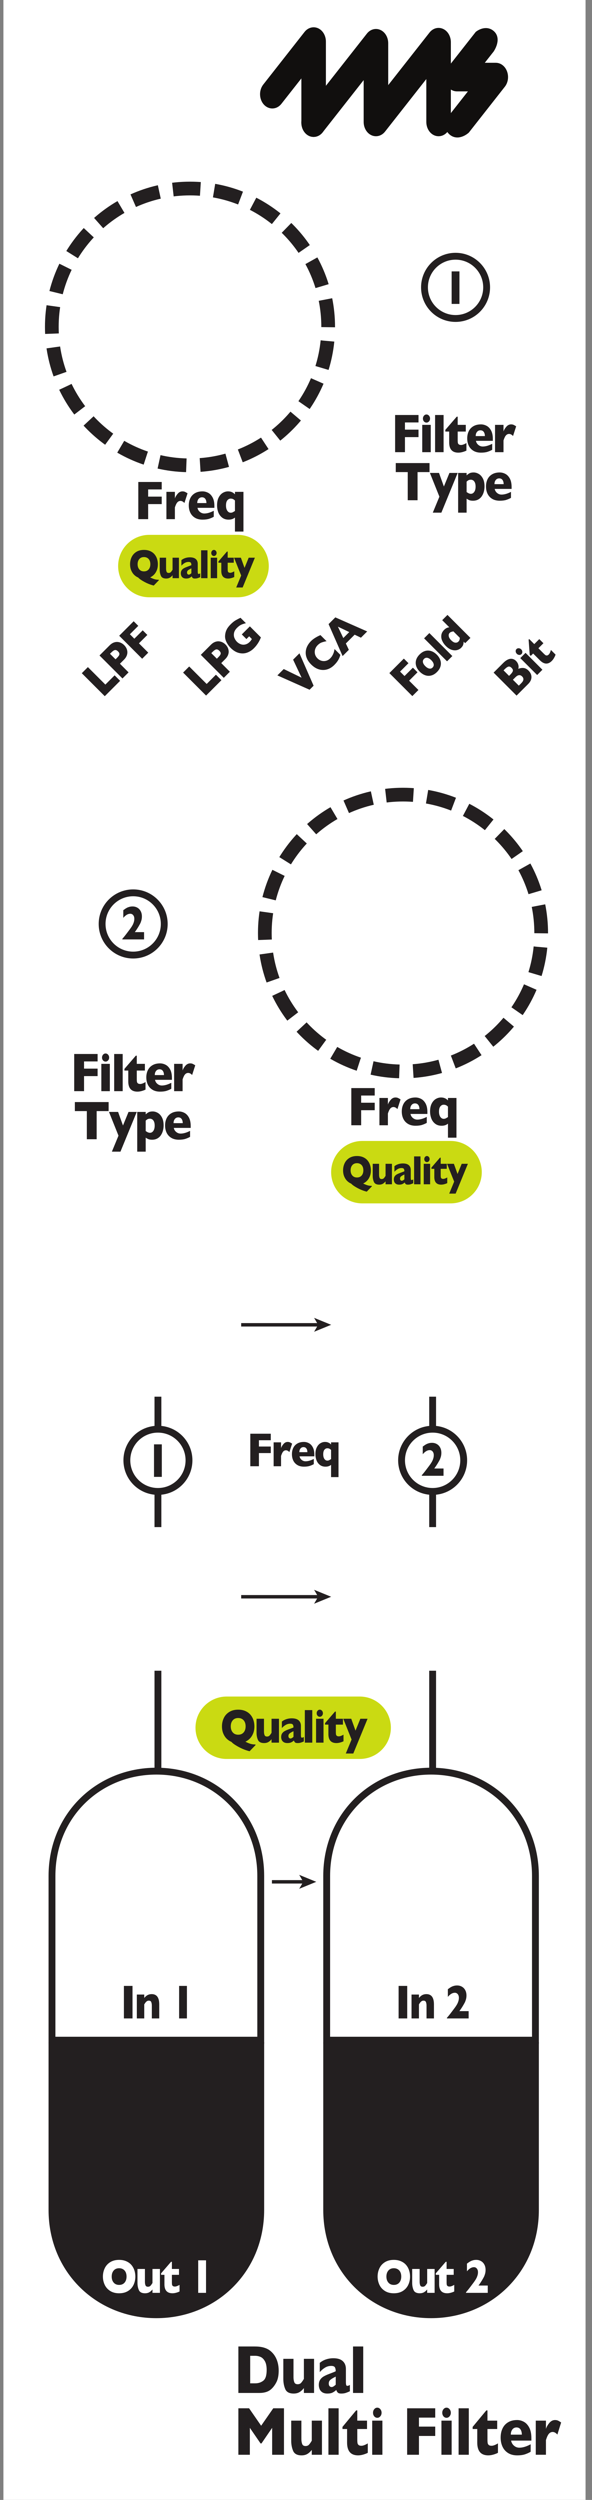 <?xml version="1.0" encoding="UTF-8" standalone="no"?>
<svg
   xmlns:dc="http://purl.org/dc/elements/1.1/"
   xmlns:cc="http://creativecommons.org/ns#"
   xmlns:rdf="http://www.w3.org/1999/02/22-rdf-syntax-ns#"
   xmlns:svg="http://www.w3.org/2000/svg"
   xmlns="http://www.w3.org/2000/svg"
   xmlns:sodipodi="http://sodipodi.sourceforge.net/DTD/sodipodi-0.dtd"
   xmlns:inkscape="http://www.inkscape.org/namespaces/inkscape"
   sodipodi:docname="dual_opener.svg"
   inkscape:version="1.0 (4035a4f, 2020-05-01)"
   id="svg1669"
   version="1.1"
   viewBox="0 0 30.48 128.5"
   height="128.5mm"
   width="30.48mm">
  <rect x="0" y="0" width="30.48" height="128.5" fill="#808080" stroke="none"/>
  <defs
     id="defs1663">
    <clipPath
       clipPathUnits="userSpaceOnUse"
       id="clipPath3851">
      <path
         d="M 0,364.252 H 86.4 V 0 H 0 Z"
         id="path3849" />
    </clipPath>
    <clipPath
       clipPathUnits="userSpaceOnUse"
       id="clipPath3863">
      <path
         d="M 0,364.252 H 86.4 V 0 H 0 Z"
         id="path3861" />
    </clipPath>
    <clipPath
       clipPathUnits="userSpaceOnUse"
       id="clipPath4383">
      <path
         d="M 0,364.252 H 86.4 V 0 H 0 Z"
         id="path4381" />
    </clipPath>
  </defs>
  <sodipodi:namedview
     inkscape:window-maximized="0"
     inkscape:window-y="40"
     inkscape:window-x="16"
     inkscape:window-height="1283"
     inkscape:window-width="1270"
     fit-margin-bottom="0"
     fit-margin-right="0"
     fit-margin-left="0"
     fit-margin-top="0"
     showgrid="false"
     inkscape:document-rotation="0"
     inkscape:current-layer="g3859"
     inkscape:document-units="mm"
     inkscape:cy="471.78497"
     inkscape:cx="44.855609"
     inkscape:zoom="4.5680227"
     inkscape:pageshadow="2"
     inkscape:pageopacity="0.0"
     borderopacity="1.0"
     bordercolor="#666666"
     pagecolor="#ffffff"
     id="base" />
  <g
     style="display:inline"
     transform="translate(0.149,-0.135)"
     inkscape:label="artwork"
     id="layer2"
     inkscape:groupmode="layer">
    <rect
       ry="0"
       y="0.135"
       x="0.027"
       height="128.5"
       width="29.972"
       id="rect6646"
       style="display:inline;fill:#ffffff;stroke:none;stroke-width:0.265" />
    <g
       transform="matrix(0.353,0,0,-0.353,-0.227,128.635)"
       id="g3857">
      <g
         clip-path="url(#clipPath3863)"
         id="g3859">
        <g
           transform="translate(38.25,66.143)"
           id="g3865">
          <path
             id="path3867"
             style="fill:#231f20;fill-opacity:1;fill-rule:nonzero;stroke:none"
             d="m 0,0 v -23.923 c 0,-8.82 -6.815,-15.254 -15.224,-15.254 -8.408,0 -15.223,6.434 -15.223,15.254 V 0 Z" />
        </g>
        <g
           transform="translate(38.25,66.143)"
           id="g3869">
          <path
             id="path3871"
             style="fill:none;stroke:#231f20;stroke-width:1;stroke-linecap:butt;stroke-linejoin:miter;stroke-miterlimit:10;stroke-dasharray:none;stroke-opacity:1"
             d="m 0,0 v -23.923 c 0,-8.82 -6.815,-15.254 -15.224,-15.254 -8.408,0 -15.223,6.434 -15.223,15.254 V 0 Z" />
        </g>
        <g
           transform="translate(63.26,358.976)"
           id="g3873">
          <path
             id="path3875"
             style="fill:#110f0e;fill-opacity:1;fill-rule:nonzero;stroke:none"
             d="m 0,0 c 0,0 -4.371,-5.554 -6.916,-8.79 v 7.535 c 0,0.646 -0.316,1.225 -0.805,1.468 -0.488,0.242 -1.049,0.095 -1.412,-0.368 l -9.094,-11.559 c -0.494,-0.629 -0.478,-1.63 0.036,-2.238 0.511,-0.604 1.328,-0.587 1.824,0.043 0,0 4.336,5.508 6.869,8.734 v -7.535 c 0,-0.645 0.32,-1.227 0.81,-1.467 0.489,-0.241 1.049,-0.095 1.415,0.368 0,0 4.367,5.556 6.914,8.789 v -7.69 c 0,-0.876 0.574,-1.583 1.289,-1.583 0.715,0 1.291,0.707 1.291,1.583 V -1.098 C 2.221,-0.451 1.9,0.127 1.412,0.369 0.922,0.612 0.367,0.465 0,0" />
        </g>
        <g
           transform="translate(63.26,358.976)"
           id="g3877">
          <path
             id="path3879"
             style="fill:none;stroke:#110f0e;stroke-width:1;stroke-linecap:butt;stroke-linejoin:miter;stroke-miterlimit:10;stroke-dasharray:none;stroke-opacity:1"
             d="m 0,0 c 0,0 -4.371,-5.554 -6.916,-8.79 v 7.535 c 0,0.646 -0.316,1.225 -0.805,1.468 -0.488,0.242 -1.049,0.095 -1.412,-0.368 l -9.094,-11.559 c -0.494,-0.629 -0.478,-1.63 0.036,-2.238 0.511,-0.604 1.328,-0.587 1.824,0.043 0,0 4.336,5.508 6.869,8.734 v -7.535 c 0,-0.645 0.32,-1.227 0.81,-1.467 0.489,-0.241 1.049,-0.095 1.415,0.368 0,0 4.367,5.556 6.914,8.789 v -7.69 c 0,-0.876 0.574,-1.583 1.289,-1.583 0.715,0 1.291,0.707 1.291,1.583 V -1.098 C 2.221,-0.451 1.9,0.127 1.412,0.369 0.922,0.612 0.367,0.465 0,0 Z" />
        </g>
        <g
           transform="translate(45.034,359.066)"
           id="g3881">
          <path
             id="path3883"
             style="fill:#110f0e;fill-opacity:1;fill-rule:nonzero;stroke:none"
             d="m 0,0 -6.021,-7.66 c -0.497,-0.631 -0.481,-1.631 0.029,-2.237 0.517,-0.606 1.33,-0.588 1.828,0.042 0,0 2.031,2.584 3.807,4.837 v -7.883 c 0,-0.874 0.572,-1.582 1.285,-1.582 0.717,0 1.293,0.708 1.293,1.582 V -1.098 C 2.221,-0.453 1.9,0.128 1.414,0.37 0.926,0.61 0.365,0.463 0,0" />
        </g>
        <g
           transform="translate(45.034,359.066)"
           id="g3885">
          <path
             id="path3887"
             style="fill:none;stroke:#110f0e;stroke-width:1;stroke-linecap:butt;stroke-linejoin:miter;stroke-miterlimit:10;stroke-dasharray:none;stroke-opacity:1"
             d="m 0,0 -6.021,-7.66 c -0.497,-0.631 -0.481,-1.631 0.029,-2.237 0.517,-0.606 1.33,-0.588 1.828,0.042 0,0 2.031,2.584 3.807,4.837 v -7.883 c 0,-0.874 0.572,-1.582 1.285,-1.582 0.717,0 1.293,0.708 1.293,1.582 V -1.098 C 2.221,-0.453 1.9,0.128 1.414,0.37 0.926,0.61 0.365,0.463 0,0 Z" />
        </g>
        <g
           transform="translate(73.718,353.417)"
           id="g3889">
          <path
             id="path3891"
             style="fill:#110f0e;fill-opacity:1;fill-rule:nonzero;stroke:none"
             d="m 0,0 c -0.201,0.584 -0.666,0.964 -1.186,0.964 h -2.632 l 1.923,2.442 c 0,0 0.999,1.468 0.114,2.273 C -2.662,6.485 -3.754,5.604 -3.754,5.604 L -7.785,0.479 c -0.361,-0.457 -0.461,-1.133 -0.258,-1.717 0.201,-0.583 0.672,-0.963 1.188,-0.963 h 2.634 L -7.34,-6.166 c 0,0 -1.293,-1.41 -0.338,-2.364 0.955,-0.955 2.196,0.17 2.196,0.17 l 5.224,6.644 C 0.102,-1.26 0.205,-0.585 0,0" />
        </g>
        <g
           transform="translate(73.718,353.417)"
           id="g3893">
          <path
             id="path3895"
             style="fill:none;stroke:#110f0e;stroke-width:1;stroke-linecap:butt;stroke-linejoin:miter;stroke-miterlimit:10;stroke-dasharray:none;stroke-opacity:1"
             d="m 0,0 c -0.201,0.584 -0.666,0.964 -1.186,0.964 h -2.632 l 1.923,2.442 c 0,0 0.999,1.468 0.114,2.273 C -2.662,6.485 -3.754,5.604 -3.754,5.604 L -7.785,0.479 c -0.361,-0.457 -0.461,-1.133 -0.258,-1.717 0.201,-0.583 0.672,-0.963 1.188,-0.963 h 2.634 L -7.34,-6.166 c 0,0 -1.293,-1.41 -0.338,-2.364 0.955,-0.955 2.196,0.17 2.196,0.17 l 5.224,6.644 C 0.102,-1.26 0.205,-0.585 0,0 Z" />
        </g>
        <g
           transform="translate(23.807,290.618)"
           id="g3897">
          <path
             id="path3899"
             style="fill:#231f20;fill-opacity:1;fill-rule:nonzero;stroke:none"
             d="M 0,0 H -1.977 V -2.191 H -3.414 V 3.223 H 0 V 2.137 H -1.977 V 1.09 H 0 Z" />
        </g>
        <g
           transform="translate(27.576,292.188)"
           id="g3901">
          <path
             id="path3903"
             style="fill:#231f20;fill-opacity:1;fill-rule:nonzero;stroke:none"
             d="m 0,0 -0.457,-1.41 c -0.188,0.203 -0.378,0.305 -0.571,0.305 -0.174,0 -0.325,-0.067 -0.451,-0.202 -0.128,-0.134 -0.25,-0.382 -0.367,-0.744 v -1.711 h -1.237 v 3.977 h 1.237 v -0.961 c 0.078,0.237 0.216,0.468 0.413,0.693 0.197,0.225 0.428,0.338 0.694,0.338 0.14,0 0.262,-0.023 0.366,-0.07 C -0.269,0.168 -0.144,0.096 0,0" />
        </g>
        <g
           transform="translate(30.328,290.77)"
           id="g3905">
          <path
             id="path3907"
             style="fill:#231f20;fill-opacity:1;fill-rule:nonzero;stroke:none"
             d="M 0,0 C 0,0.255 -0.056,0.459 -0.167,0.611 -0.278,0.764 -0.438,0.84 -0.646,0.84 -0.853,0.84 -1.02,0.762 -1.146,0.607 -1.273,0.453 -1.337,0.25 -1.337,0 Z m 1.162,-0.695 h -2.465 c 0.048,-0.242 0.166,-0.44 0.354,-0.594 0.188,-0.154 0.401,-0.231 0.639,-0.231 0.417,0 0.878,0.133 1.382,0.399 v -0.871 c -0.18,-0.107 -0.4,-0.204 -0.658,-0.291 -0.258,-0.088 -0.586,-0.131 -0.985,-0.131 -0.43,0 -0.797,0.091 -1.1,0.273 -0.302,0.183 -0.529,0.43 -0.679,0.743 -0.15,0.312 -0.225,0.666 -0.225,1.062 0,0.391 0.075,0.74 0.225,1.049 0.15,0.308 0.377,0.551 0.679,0.726 0.303,0.176 0.67,0.264 1.1,0.264 0.284,0 0.559,-0.07 0.823,-0.209 C 0.517,1.355 0.735,1.127 0.906,0.811 1.076,0.494 1.162,0.086 1.162,-0.414 Z" />
        </g>
        <g
           transform="translate(34.489,289.618)"
           id="g3909">
          <path
             id="path3911"
             style="fill:#231f20;fill-opacity:1;fill-rule:nonzero;stroke:none"
             d="m 0,0 v 1.52 c -0.071,0.075 -0.156,0.141 -0.254,0.197 -0.099,0.056 -0.223,0.084 -0.371,0.084 -0.182,0 -0.34,-0.08 -0.477,-0.24 C -1.238,1.4 -1.306,1.145 -1.306,0.793 c 0,-0.323 0.065,-0.578 0.196,-0.766 0.131,-0.187 0.292,-0.281 0.485,-0.281 0.109,0 0.202,0.018 0.278,0.053 C -0.271,-0.166 -0.156,-0.099 0,0 M 1.241,-3 H 0 v 2.039 c -0.092,-0.065 -0.17,-0.116 -0.235,-0.152 -0.066,-0.037 -0.158,-0.071 -0.275,-0.102 -0.118,-0.031 -0.26,-0.047 -0.425,-0.047 -0.369,0 -0.681,0.099 -0.935,0.297 -0.254,0.198 -0.441,0.455 -0.56,0.772 -0.119,0.316 -0.179,0.655 -0.179,1.017 0,0.461 0.079,0.843 0.237,1.147 0.158,0.303 0.36,0.527 0.605,0.67 0.246,0.143 0.495,0.214 0.749,0.214 0.184,0 0.342,-0.023 0.475,-0.072 C -0.41,2.735 -0.303,2.681 -0.222,2.621 -0.14,2.561 -0.066,2.496 0,2.426 v 0.359 h 1.241 z" />
        </g>
        <path
           id="path3913"
           style="fill:#231f20;fill-opacity:1;fill-rule:nonzero;stroke:none"
           d="m 19.549,70.112 h -1.257 v 4.737 h 1.257 z" />
        <g
           transform="translate(23.448,70.112)"
           id="g3915">
          <path
             id="path3917"
             style="fill:#231f20;fill-opacity:1;fill-rule:nonzero;stroke:none"
             d="m 0,0 h -1.083 v 1.876 c 0,0.192 -0.027,0.359 -0.083,0.501 -0.055,0.143 -0.175,0.214 -0.362,0.214 -0.088,0 -0.166,-0.019 -0.233,-0.057 C -1.828,2.497 -1.888,2.448 -1.941,2.389 -1.995,2.33 -2.039,2.273 -2.075,2.218 -2.111,2.164 -2.148,2.105 -2.187,2.044 V 0 H -3.27 v 3.479 h 1.083 V 2.98 c 0.171,0.208 0.342,0.353 0.513,0.436 0.172,0.084 0.363,0.125 0.573,0.125 C -0.367,3.541 0,3.042 0,2.044 Z" />
        </g>
        <path
           id="path3919"
           style="fill:#231f20;fill-opacity:1;fill-rule:nonzero;stroke:none"
           d="m 27.485,70.112 h -1.14 v 4.737 h 1.14 z" />
        <g
           transform="translate(18.68,32.525)"
           id="g3921">
          <path
             id="path3923"
             style="fill:#ffffff;fill-opacity:1;fill-rule:nonzero;stroke:none"
             d="M 0,0 C 0,0.178 -0.023,0.34 -0.069,0.487 -0.115,0.634 -0.185,0.762 -0.278,0.87 -0.372,0.978 -0.485,1.062 -0.62,1.123 -0.754,1.183 -0.909,1.213 -1.086,1.213 -1.423,1.213 -1.687,1.102 -1.88,0.878 -2.072,0.655 -2.168,0.362 -2.168,0 c 0,-0.362 0.096,-0.656 0.29,-0.88 0.193,-0.224 0.457,-0.337 0.792,-0.337 0.231,0 0.427,0.052 0.59,0.155 0.162,0.104 0.286,0.248 0.37,0.431 C -0.042,-0.447 0,-0.237 0,0 m 1.281,0 c 0,-0.442 -0.09,-0.849 -0.269,-1.22 -0.179,-0.372 -0.447,-0.667 -0.802,-0.885 -0.355,-0.219 -0.787,-0.329 -1.296,-0.329 -0.515,0 -0.951,0.114 -1.308,0.342 -0.357,0.228 -0.623,0.528 -0.796,0.899 -0.173,0.372 -0.26,0.769 -0.26,1.193 0,0.426 0.086,0.824 0.259,1.194 0.172,0.371 0.437,0.669 0.795,0.896 0.358,0.227 0.795,0.34 1.31,0.34 0.385,0 0.729,-0.065 1.03,-0.195 C 0.246,2.105 0.494,1.93 0.689,1.707 0.883,1.485 1.031,1.227 1.131,0.932 1.231,0.636 1.281,0.326 1.281,0" />
        </g>
        <g
           transform="translate(23.544,30.153)"
           id="g3925">
          <path
             id="path3927"
             style="fill:#ffffff;fill-opacity:1;fill-rule:nonzero;stroke:none"
             d="M 0,0 H -1.083 V 0.496 C -1.236,0.309 -1.396,0.169 -1.564,0.077 c -0.168,-0.093 -0.37,-0.139 -0.604,-0.139 -0.463,0 -0.762,0.154 -0.897,0.46 C -3.202,0.705 -3.27,1.05 -3.27,1.436 v 2.043 h 1.083 V 1.6 c 0,-0.189 0.028,-0.355 0.083,-0.497 0.056,-0.143 0.176,-0.214 0.361,-0.214 0.159,0 0.284,0.051 0.377,0.153 0.092,0.103 0.187,0.234 0.283,0.394 V 3.479 H 0 Z" />
        </g>
        <g
           transform="translate(26.408,30.355)"
           id="g3929">
          <path
             id="path3931"
             style="fill:#ffffff;fill-opacity:1;fill-rule:nonzero;stroke:none"
             d="m 0,0 c -0.112,-0.062 -0.267,-0.121 -0.465,-0.178 -0.197,-0.057 -0.386,-0.085 -0.567,-0.085 -0.78,0 -1.17,0.433 -1.17,1.299 v 1.387 h -0.49 v 0.216 l 1.453,1.681 h 0.123 V 3.278 h 1.035 V 2.423 H -1.116 V 1.309 c 0,-0.13 0.007,-0.235 0.021,-0.314 0.014,-0.08 0.053,-0.147 0.119,-0.201 0.065,-0.053 0.164,-0.08 0.296,-0.08 0.173,0 0.399,0.082 0.68,0.246 z" />
        </g>
        <path
           id="path3933"
           style="fill:#ffffff;fill-opacity:1;fill-rule:nonzero;stroke:none"
           d="m 30.271,30.153 h -1.14 v 4.737 h 1.14 z" />
        <g
           transform="translate(48.087,316.417)"
           id="g3935">
          <path
             id="path3937"
             style="fill:none;stroke:#231f20;stroke-width:2;stroke-linecap:butt;stroke-linejoin:miter;stroke-miterlimit:4;stroke-dasharray:4.019, 2.01;stroke-dashoffset:0;stroke-opacity:1"
             d="m 0,0 c 0,11.131 -9.023,20.154 -20.154,20.154 -11.132,0 -20.155,-9.023 -20.155,-20.154 0,-11.131 9.023,-20.154 20.155,-20.154 C -9.023,-20.154 0,-11.131 0,0 Z" />
        </g>
        <g
           transform="translate(54.875,202.361)"
           id="g3939">
          <path
             id="path3941"
             style="fill:#231f20;fill-opacity:1;fill-rule:nonzero;stroke:none"
             d="M 0,0 H -1.977 V -2.191 H -3.414 V 3.223 H 0 V 2.137 H -1.977 V 1.09 H 0 Z" />
        </g>
        <g
           transform="translate(58.644,203.931)"
           id="g3943">
          <path
             id="path3945"
             style="fill:#231f20;fill-opacity:1;fill-rule:nonzero;stroke:none"
             d="m 0,0 -0.457,-1.41 c -0.188,0.203 -0.378,0.305 -0.571,0.305 -0.174,0 -0.325,-0.067 -0.451,-0.202 -0.128,-0.134 -0.25,-0.382 -0.367,-0.744 v -1.711 h -1.237 v 3.977 h 1.237 v -0.961 c 0.078,0.237 0.216,0.468 0.413,0.693 0.197,0.225 0.428,0.338 0.694,0.338 0.14,0 0.262,-0.023 0.366,-0.07 C -0.269,0.168 -0.144,0.096 0,0" />
        </g>
        <g
           transform="translate(61.396,202.513)"
           id="g3947">
          <path
             id="path3949"
             style="fill:#231f20;fill-opacity:1;fill-rule:nonzero;stroke:none"
             d="M 0,0 C 0,0.255 -0.056,0.459 -0.167,0.611 -0.278,0.764 -0.438,0.84 -0.646,0.84 -0.853,0.84 -1.02,0.762 -1.146,0.607 -1.273,0.453 -1.337,0.25 -1.337,0 Z m 1.162,-0.695 h -2.465 c 0.048,-0.242 0.166,-0.44 0.354,-0.594 0.188,-0.154 0.401,-0.231 0.639,-0.231 0.417,0 0.878,0.133 1.382,0.399 v -0.871 c -0.18,-0.107 -0.4,-0.204 -0.658,-0.291 -0.258,-0.088 -0.586,-0.131 -0.985,-0.131 -0.43,0 -0.797,0.091 -1.1,0.273 -0.302,0.183 -0.529,0.43 -0.679,0.743 -0.15,0.312 -0.225,0.666 -0.225,1.062 0,0.391 0.075,0.74 0.225,1.049 0.15,0.308 0.377,0.551 0.679,0.726 0.303,0.176 0.67,0.264 1.1,0.264 0.284,0 0.559,-0.07 0.823,-0.209 C 0.517,1.355 0.735,1.127 0.906,0.811 1.076,0.494 1.162,0.086 1.162,-0.414 Z" />
        </g>
        <g
           transform="translate(65.557,201.361)"
           id="g3951">
          <path
             id="path3953"
             style="fill:#231f20;fill-opacity:1;fill-rule:nonzero;stroke:none"
             d="m 0,0 v 1.52 c -0.071,0.075 -0.156,0.141 -0.254,0.197 -0.099,0.056 -0.223,0.084 -0.371,0.084 -0.182,0 -0.34,-0.08 -0.477,-0.24 C -1.238,1.4 -1.306,1.145 -1.306,0.793 c 0,-0.323 0.065,-0.578 0.196,-0.766 0.131,-0.187 0.292,-0.281 0.485,-0.281 0.109,0 0.202,0.018 0.278,0.053 C -0.271,-0.166 -0.156,-0.099 0,0 M 1.241,-3 H 0 v 2.039 c -0.092,-0.065 -0.17,-0.116 -0.235,-0.152 -0.066,-0.037 -0.158,-0.071 -0.275,-0.102 -0.118,-0.031 -0.26,-0.047 -0.425,-0.047 -0.369,0 -0.681,0.099 -0.935,0.297 -0.254,0.198 -0.441,0.455 -0.56,0.772 -0.119,0.316 -0.179,0.655 -0.179,1.017 0,0.461 0.079,0.843 0.237,1.147 0.158,0.303 0.36,0.527 0.605,0.67 0.246,0.143 0.495,0.214 0.749,0.214 0.184,0 0.342,-0.023 0.475,-0.072 C -0.41,2.735 -0.303,2.681 -0.222,2.621 -0.14,2.561 -0.066,2.496 0,2.426 v 0.359 h 1.241 z" />
        </g>
        <g
           transform="translate(79.155,228.161)"
           id="g3955">
          <path
             id="path3957"
             style="fill:none;stroke:#231f20;stroke-width:2;stroke-linecap:butt;stroke-linejoin:miter;stroke-miterlimit:4;stroke-dasharray:4.019, 2.01;stroke-dashoffset:0;stroke-opacity:1"
             d="m 0,0 c 0,11.131 -9.023,20.154 -20.154,20.154 -11.131,0 -20.155,-9.023 -20.155,-20.154 0,-11.131 9.024,-20.154 20.155,-20.154 C -9.023,-20.154 0,-11.131 0,0 Z" />
        </g>
        <g
           transform="translate(7.803,66.944)"
           id="g3959">
          <path
             id="path3961"
             style="fill:none;stroke:#231f20;stroke-width:1;stroke-linecap:butt;stroke-linejoin:miter;stroke-miterlimit:10;stroke-dasharray:none;stroke-opacity:1"
             d="m 0,0 v 23.923 c 0,8.82 6.815,15.254 15.224,15.254 8.408,0 15.223,-6.434 15.223,-15.254 L 30.447,0 Z" />
        </g>
        <g
           transform="translate(33.281,107.893)"
           id="g3963">
          <path
             id="path3965"
             style="fill:#cada12;fill-opacity:1;fill-rule:nonzero;stroke:none"
             d="m 0,0 c -2.511,0 -4.547,2.034 -4.547,4.545 0,2.514 2.036,4.547 4.547,4.547 h 19.404 c 2.51,0 4.546,-2.033 4.546,-4.547 C 23.95,2.034 21.914,0 19.404,0 Z" />
        </g>
        <g
           transform="translate(36.046,112.643)"
           id="g3967">
          <path
             id="path3969"
             style="fill:#231f20;fill-opacity:1;fill-rule:nonzero;stroke:none"
             d="M 0,0 C 0,0.178 -0.023,0.34 -0.069,0.487 -0.115,0.634 -0.185,0.762 -0.278,0.87 -0.372,0.978 -0.485,1.062 -0.62,1.123 -0.754,1.183 -0.909,1.213 -1.086,1.213 -1.423,1.213 -1.687,1.102 -1.88,0.878 -2.072,0.655 -2.168,0.362 -2.168,0 c 0,-0.362 0.096,-0.656 0.29,-0.88 0.193,-0.224 0.457,-0.337 0.792,-0.337 0.231,0 0.427,0.052 0.59,0.155 0.162,0.104 0.286,0.248 0.37,0.431 C -0.042,-0.447 0,-0.237 0,0 M 1.459,-2.714 0.578,-3.626 c -0.348,0.086 -0.69,0.203 -1.029,0.35 -0.339,0.147 -0.68,0.327 -1.023,0.542 -0.267,0.166 -0.467,0.324 -0.601,0.475 -0.233,0.093 -0.454,0.238 -0.662,0.436 -0.209,0.197 -0.38,0.449 -0.513,0.757 -0.133,0.307 -0.2,0.663 -0.2,1.066 0,0.426 0.086,0.824 0.259,1.194 0.172,0.371 0.437,0.669 0.795,0.896 0.358,0.227 0.795,0.34 1.31,0.34 0.397,0 0.747,-0.067 1.048,-0.2 C 0.264,2.097 0.512,1.917 0.705,1.69 0.899,1.463 1.043,1.204 1.139,0.911 1.234,0.618 1.281,0.314 1.281,0 1.281,-0.383 1.221,-0.724 1.101,-1.022 0.98,-1.32 0.823,-1.569 0.628,-1.767 0.434,-1.965 0.214,-2.123 -0.03,-2.239 0.194,-2.353 0.42,-2.448 0.646,-2.524 0.873,-2.601 1.132,-2.639 1.423,-2.639 Z" />
        </g>
        <g
           transform="translate(40.91,110.271)"
           id="g3971">
          <path
             id="path3973"
             style="fill:#231f20;fill-opacity:1;fill-rule:nonzero;stroke:none"
             d="M 0,0 H -1.083 V 0.496 C -1.236,0.309 -1.396,0.169 -1.564,0.077 c -0.168,-0.093 -0.37,-0.139 -0.604,-0.139 -0.463,0 -0.762,0.154 -0.897,0.46 C -3.202,0.705 -3.27,1.05 -3.27,1.436 v 2.043 h 1.083 V 1.6 c 0,-0.189 0.028,-0.355 0.083,-0.497 0.056,-0.143 0.176,-0.214 0.361,-0.214 0.159,0 0.284,0.051 0.377,0.153 0.092,0.103 0.187,0.234 0.283,0.394 V 3.479 H 0 Z" />
        </g>
        <g
           transform="translate(43.028,111.112)"
           id="g3975">
          <path
             id="path3977"
             style="fill:#231f20;fill-opacity:1;fill-rule:nonzero;stroke:none"
             d="M 0,0 V 0.824 C -0.257,0.705 -0.444,0.599 -0.562,0.504 -0.681,0.41 -0.74,0.281 -0.74,0.12 c 0,-0.117 0.03,-0.205 0.089,-0.267 0.059,-0.061 0.128,-0.092 0.206,-0.092 0.074,0 0.148,0.023 0.221,0.07 C -0.151,-0.123 -0.076,-0.066 0,0 M 1.507,-0.667 C 1.349,-0.737 1.202,-0.794 1.068,-0.837 0.934,-0.881 0.772,-0.902 0.583,-0.902 c -0.178,0 -0.302,0.036 -0.373,0.107 -0.069,0.072 -0.12,0.159 -0.15,0.262 -0.116,-0.107 -0.246,-0.196 -0.388,-0.265 -0.142,-0.07 -0.329,-0.104 -0.559,-0.104 -0.223,0 -0.403,0.044 -0.54,0.131 -0.137,0.088 -0.234,0.199 -0.289,0.332 -0.055,0.133 -0.082,0.271 -0.082,0.412 0,0.214 0.047,0.391 0.142,0.531 0.095,0.141 0.223,0.255 0.384,0.344 0.16,0.089 0.373,0.181 0.637,0.277 0.151,0.054 0.264,0.096 0.342,0.124 C -0.216,1.278 -0.158,1.3 -0.12,1.316 -0.082,1.332 -0.042,1.353 0,1.377 0,1.546 -0.03,1.678 -0.09,1.774 -0.15,1.87 -0.281,1.917 -0.481,1.917 -0.718,1.917 -0.937,1.858 -1.14,1.74 -1.342,1.621 -1.528,1.469 -1.696,1.282 v 0.943 c 0.134,0.109 0.279,0.199 0.436,0.268 0.156,0.07 0.32,0.122 0.49,0.156 0.17,0.034 0.343,0.051 0.518,0.051 0.442,0 0.776,-0.097 1,-0.292 C 0.971,2.213 1.083,1.945 1.083,1.603 V 0.26 c 0,-0.128 0.01,-0.223 0.031,-0.285 0.022,-0.063 0.06,-0.095 0.116,-0.095 0.068,0 0.161,0.034 0.277,0.099 z" />
        </g>
        <path
           id="path3979"
           style="fill:#231f20;fill-opacity:1;fill-rule:nonzero;stroke:none"
           d="m 45.768,110.271 h -1.086 v 4.737 h 1.086 z" />
        <g
           transform="translate(47.32,114.553)"
           id="g3981">
          <path
             id="path3983"
             style="fill:#231f20;fill-opacity:1;fill-rule:nonzero;stroke:none"
             d="m 0,0 c 0,-0.144 -0.045,-0.266 -0.135,-0.366 -0.091,-0.1 -0.198,-0.15 -0.322,-0.15 -0.084,0 -0.161,0.023 -0.23,0.068 -0.069,0.046 -0.124,0.108 -0.164,0.187 -0.04,0.078 -0.06,0.165 -0.06,0.261 0,0.141 0.044,0.263 0.132,0.366 0.089,0.102 0.196,0.154 0.322,0.154 0.124,0 0.231,-0.052 0.322,-0.154 C -0.045,0.263 0,0.141 0,0 m 0.087,-4.283 h -1.086 v 3.479 h 1.086 z" />
        </g>
        <g
           transform="translate(50.322,110.472)"
           id="g3985">
          <path
             id="path3987"
             style="fill:#231f20;fill-opacity:1;fill-rule:nonzero;stroke:none"
             d="m 0,0 c -0.112,-0.062 -0.267,-0.121 -0.465,-0.178 -0.197,-0.057 -0.386,-0.085 -0.567,-0.085 -0.78,0 -1.17,0.433 -1.17,1.299 v 1.387 h -0.49 v 0.216 l 1.453,1.681 h 0.123 V 3.278 h 1.035 V 2.423 H -1.116 V 1.309 c 0,-0.13 0.007,-0.235 0.021,-0.314 0.014,-0.08 0.053,-0.147 0.119,-0.201 0.065,-0.053 0.164,-0.08 0.296,-0.08 0.173,0 0.399,0.082 0.68,0.246 z" />
        </g>
        <g
           transform="translate(53.833,113.75)"
           id="g3989">
          <path
             id="path3991"
             style="fill:#231f20;fill-opacity:1;fill-rule:nonzero;stroke:none"
             d="M 0,0 -2.082,-5.062 H -3.176 L -2.334,-3.025 -3.546,0 h 1.164 L -1.76,-1.729 -1.053,0 Z" />
        </g>
        <g
           transform="translate(39.716,152.435)"
           id="g3993">
          <path
             id="path3995"
             style="fill:#231f20;fill-opacity:1;fill-rule:nonzero;stroke:none"
             d="M 0,0 H -1.729 V -1.917 H -2.987 V 2.82 H 0 V 1.87 H -1.729 V 0.954 H 0 Z" />
        </g>
        <g
           transform="translate(42.829,153.809)"
           id="g3997">
          <path
             id="path3999"
             style="fill:#231f20;fill-opacity:1;fill-rule:nonzero;stroke:none"
             d="m 0,0 -0.4,-1.234 c -0.164,0.178 -0.331,0.267 -0.499,0.267 -0.153,0 -0.285,-0.059 -0.396,-0.176 -0.111,-0.118 -0.218,-0.335 -0.32,-0.651 v -1.498 h -1.083 v 3.48 h 1.083 v -0.841 c 0.068,0.208 0.188,0.41 0.361,0.607 0.172,0.197 0.375,0.296 0.607,0.296 0.123,0 0.229,-0.021 0.32,-0.062 C -0.235,0.147 -0.126,0.084 0,0" />
        </g>
        <g
           transform="translate(45.052,152.569)"
           id="g4001">
          <path
             id="path4003"
             style="fill:#231f20;fill-opacity:1;fill-rule:nonzero;stroke:none"
             d="m 0,0 c 0,0.223 -0.048,0.401 -0.146,0.535 -0.097,0.133 -0.237,0.2 -0.419,0.2 -0.181,0 -0.327,-0.068 -0.438,-0.204 C -1.114,0.396 -1.17,0.219 -1.17,0 Z M 1.017,-0.608 H -1.14 c 0.042,-0.212 0.145,-0.386 0.31,-0.52 0.164,-0.134 0.351,-0.202 0.559,-0.202 0.365,0 0.769,0.117 1.209,0.349 V -1.743 C 0.78,-1.836 0.588,-1.921 0.363,-1.998 0.137,-2.074 -0.15,-2.112 -0.499,-2.112 c -0.377,0 -0.698,0.079 -0.962,0.239 -0.265,0.16 -0.463,0.376 -0.595,0.649 -0.131,0.274 -0.196,0.584 -0.196,0.93 0,0.342 0.065,0.648 0.196,0.918 0.132,0.27 0.33,0.481 0.595,0.636 0.264,0.153 0.585,0.23 0.962,0.23 0.249,0 0.489,-0.061 0.72,-0.182 C 0.453,1.186 0.644,0.986 0.793,0.709 0.942,0.433 1.017,0.075 1.017,-0.362 Z" />
        </g>
        <g
           transform="translate(48.508,151.56)"
           id="g4005">
          <path
             id="path4007"
             style="fill:#231f20;fill-opacity:1;fill-rule:nonzero;stroke:none"
             d="m 0,0 v 1.33 c -0.062,0.066 -0.136,0.123 -0.223,0.172 -0.086,0.049 -0.194,0.074 -0.324,0.074 -0.159,0 -0.298,-0.071 -0.417,-0.21 -0.119,-0.141 -0.179,-0.365 -0.179,-0.672 0,-0.283 0.057,-0.506 0.171,-0.67 0.115,-0.164 0.256,-0.246 0.425,-0.246 0.096,0 0.177,0.015 0.243,0.046 C -0.238,-0.145 -0.136,-0.086 0,0 M 1.086,-2.625 H 0 v 1.784 c -0.08,-0.057 -0.149,-0.101 -0.206,-0.133 -0.057,-0.032 -0.137,-0.062 -0.241,-0.089 -0.103,-0.027 -0.227,-0.041 -0.371,-0.041 -0.323,0 -0.596,0.086 -0.818,0.26 -0.223,0.173 -0.386,0.398 -0.49,0.675 -0.105,0.277 -0.157,0.573 -0.157,0.89 0,0.404 0.069,0.738 0.208,1.003 0.138,0.266 0.314,0.461 0.529,0.587 0.214,0.125 0.433,0.188 0.656,0.188 0.16,0 0.298,-0.021 0.415,-0.064 0.116,-0.042 0.21,-0.089 0.281,-0.142 C -0.123,2.241 -0.058,2.184 0,2.123 v 0.314 h 1.086 z" />
        </g>
        <g
           transform="translate(14.457,207.326)"
           id="g4009">
          <path
             id="path4011"
             style="fill:#231f20;fill-opacity:1;fill-rule:nonzero;stroke:none"
             d="M 0,0 H -1.977 V -2.191 H -3.414 V 3.223 H 0 V 2.137 H -1.977 V 1.09 H 0 Z" />
        </g>
        <g
           transform="translate(16.142,210.029)"
           id="g4013">
          <path
             id="path4015"
             style="fill:#231f20;fill-opacity:1;fill-rule:nonzero;stroke:none"
             d="m 0,0 c 0,-0.164 -0.052,-0.303 -0.155,-0.418 -0.103,-0.115 -0.226,-0.172 -0.367,-0.172 -0.097,0 -0.185,0.026 -0.264,0.078 -0.079,0.053 -0.141,0.123 -0.187,0.213 -0.046,0.09 -0.069,0.19 -0.069,0.299 0,0.162 0.051,0.301 0.151,0.418 0.101,0.117 0.224,0.176 0.369,0.176 0.141,0 0.264,-0.059 0.367,-0.176 C -0.052,0.301 0,0.162 0,0 m 0.1,-4.895 h -1.241 v 3.977 H 0.1 Z" />
        </g>
        <path
           id="path4017"
           style="fill:#231f20;fill-opacity:1;fill-rule:nonzero;stroke:none"
           d="m 18.115,205.134 h -1.241 v 5.414 h 1.241 z" />
        <g
           transform="translate(21.447,205.365)"
           id="g4019">
          <path
             id="path4021"
             style="fill:#231f20;fill-opacity:1;fill-rule:nonzero;stroke:none"
             d="m 0,0 c -0.128,-0.07 -0.306,-0.138 -0.531,-0.203 -0.226,-0.065 -0.442,-0.098 -0.648,-0.098 -0.892,0 -1.338,0.495 -1.338,1.485 V 2.77 h -0.56 v 0.246 l 1.66,1.921 h 0.142 V 3.746 h 1.182 V 2.77 H -1.275 V 1.496 c 0,-0.148 0.007,-0.268 0.024,-0.359 0.016,-0.092 0.061,-0.168 0.135,-0.229 0.075,-0.061 0.188,-0.092 0.339,-0.092 0.197,0 0.456,0.094 0.777,0.282 z" />
        </g>
        <g
           transform="translate(24.135,207.478)"
           id="g4023">
          <path
             id="path4025"
             style="fill:#231f20;fill-opacity:1;fill-rule:nonzero;stroke:none"
             d="M 0,0 C 0,0.255 -0.056,0.459 -0.167,0.611 -0.278,0.764 -0.438,0.84 -0.646,0.84 -0.853,0.84 -1.02,0.762 -1.146,0.607 -1.273,0.453 -1.337,0.25 -1.337,0 Z m 1.162,-0.695 h -2.465 c 0.048,-0.242 0.166,-0.44 0.354,-0.594 0.188,-0.154 0.401,-0.231 0.639,-0.231 0.417,0 0.878,0.133 1.382,0.399 v -0.871 c -0.18,-0.107 -0.4,-0.204 -0.658,-0.291 -0.258,-0.088 -0.586,-0.131 -0.985,-0.131 -0.43,0 -0.797,0.091 -1.1,0.273 -0.302,0.183 -0.529,0.43 -0.679,0.743 -0.15,0.312 -0.225,0.666 -0.225,1.062 0,0.391 0.075,0.74 0.225,1.049 0.15,0.308 0.377,0.551 0.679,0.726 0.303,0.176 0.67,0.264 1.1,0.264 0.284,0 0.559,-0.07 0.823,-0.209 C 0.517,1.355 0.735,1.127 0.906,0.811 1.076,0.494 1.162,0.086 1.162,-0.414 Z" />
        </g>
        <g
           transform="translate(28.7,208.896)"
           id="g4027">
          <path
             id="path4029"
             style="fill:#231f20;fill-opacity:1;fill-rule:nonzero;stroke:none"
             d="m 0,0 -0.457,-1.41 c -0.188,0.203 -0.378,0.305 -0.571,0.305 -0.174,0 -0.325,-0.067 -0.451,-0.202 -0.128,-0.134 -0.25,-0.382 -0.367,-0.744 v -1.711 h -1.237 v 3.977 h 1.237 v -0.961 c 0.078,0.237 0.216,0.468 0.413,0.693 0.197,0.225 0.428,0.338 0.694,0.338 0.14,0 0.262,-0.023 0.366,-0.07 C -0.269,0.168 -0.144,0.096 0,0" />
        </g>
        <g
           transform="translate(16.065,202.232)"
           id="g4031">
          <path
             id="path4033"
             style="fill:#231f20;fill-opacity:1;fill-rule:nonzero;stroke:none"
             d="M 0,0 H -1.746 V -4.098 H -3.18 V 0 H -4.926 V 1.316 H 0 Z" />
        </g>
        <g
           transform="translate(20.169,202.111)"
           id="g4035">
          <path
             id="path4037"
             style="fill:#231f20;fill-opacity:1;fill-rule:nonzero;stroke:none"
             d="M 0,0 -2.378,-5.785 H -3.63 L -2.667,-3.457 -4.053,0 h 1.331 L -2.011,-1.977 -1.203,0 Z" />
        </g>
        <g
           transform="translate(22.782,200.119)"
           id="g4039">
          <path
             id="path4041"
             style="fill:#231f20;fill-opacity:1;fill-rule:nonzero;stroke:none"
             d="m 0,0 c 0,0.24 -0.033,0.434 -0.1,0.584 -0.066,0.15 -0.152,0.258 -0.257,0.324 -0.106,0.067 -0.215,0.1 -0.327,0.1 -0.147,0 -0.267,-0.027 -0.361,-0.08 C -1.139,0.875 -1.227,0.807 -1.31,0.727 v -1.52 c 0.044,-0.026 0.09,-0.055 0.14,-0.088 0.049,-0.033 0.098,-0.06 0.148,-0.084 0.049,-0.023 0.102,-0.043 0.158,-0.058 0.056,-0.016 0.116,-0.024 0.18,-0.024 0.195,0 0.357,0.094 0.488,0.281 C -0.065,-0.578 0,-0.323 0,0 m 1.303,0.031 c 0,-0.265 -0.033,-0.522 -0.1,-0.769 C 1.137,-0.986 1.035,-1.209 0.899,-1.408 0.763,-1.607 0.587,-1.765 0.373,-1.881 0.159,-1.997 -0.09,-2.055 -0.375,-2.055 c -0.229,0 -0.409,0.028 -0.541,0.082 -0.132,0.055 -0.263,0.128 -0.394,0.219 V -3.793 H -2.547 V 1.992 H -1.31 V 1.633 c 0.124,0.122 0.261,0.224 0.411,0.306 0.15,0.082 0.354,0.124 0.61,0.124 0.255,0 0.504,-0.072 0.75,-0.215 C 0.706,1.705 0.908,1.481 1.066,1.178 1.224,0.875 1.303,0.492 1.303,0.031" />
        </g>
        <g
           transform="translate(26.873,200.478)"
           id="g4043">
          <path
             id="path4045"
             style="fill:#231f20;fill-opacity:1;fill-rule:nonzero;stroke:none"
             d="M 0,0 C 0,0.255 -0.056,0.459 -0.167,0.611 -0.278,0.764 -0.438,0.84 -0.646,0.84 -0.853,0.84 -1.02,0.762 -1.146,0.607 -1.273,0.453 -1.337,0.25 -1.337,0 Z m 1.162,-0.695 h -2.465 c 0.048,-0.242 0.166,-0.44 0.354,-0.594 0.188,-0.154 0.401,-0.231 0.639,-0.231 0.417,0 0.878,0.133 1.382,0.399 v -0.871 c -0.18,-0.107 -0.4,-0.204 -0.658,-0.291 -0.258,-0.088 -0.586,-0.131 -0.985,-0.131 -0.43,0 -0.797,0.091 -1.1,0.273 -0.302,0.183 -0.529,0.43 -0.679,0.743 -0.15,0.312 -0.225,0.666 -0.225,1.062 0,0.391 0.075,0.74 0.225,1.049 0.15,0.308 0.377,0.551 0.679,0.726 0.303,0.176 0.67,0.264 1.1,0.264 0.284,0 0.559,-0.07 0.823,-0.209 C 0.517,1.355 0.735,1.127 0.906,0.811 1.076,0.494 1.162,0.086 1.162,-0.414 Z" />
        </g>
        <g
           transform="translate(61.263,300.371)"
           id="g4047">
          <path
             id="path4049"
             style="fill:#231f20;fill-opacity:1;fill-rule:nonzero;stroke:none"
             d="M 0,0 H -1.977 V -2.191 H -3.414 V 3.223 H 0 V 2.137 H -1.977 V 1.09 H 0 Z" />
        </g>
        <g
           transform="translate(62.947,303.075)"
           id="g4051">
          <path
             id="path4053"
             style="fill:#231f20;fill-opacity:1;fill-rule:nonzero;stroke:none"
             d="m 0,0 c 0,-0.164 -0.052,-0.303 -0.155,-0.418 -0.103,-0.115 -0.226,-0.172 -0.367,-0.172 -0.097,0 -0.185,0.026 -0.264,0.078 -0.079,0.053 -0.141,0.123 -0.187,0.213 -0.046,0.09 -0.069,0.19 -0.069,0.299 0,0.162 0.051,0.301 0.151,0.418 0.101,0.117 0.224,0.176 0.369,0.176 0.141,0 0.264,-0.059 0.367,-0.176 C -0.052,0.301 0,0.162 0,0 m 0.1,-4.895 h -1.241 v 3.977 H 0.1 Z" />
        </g>
        <path
           id="path4055"
           style="fill:#231f20;fill-opacity:1;fill-rule:nonzero;stroke:none"
           d="M 64.921,298.18 H 63.68 v 5.414 h 1.241 z" />
        <g
           transform="translate(68.252,298.411)"
           id="g4057">
          <path
             id="path4059"
             style="fill:#231f20;fill-opacity:1;fill-rule:nonzero;stroke:none"
             d="m 0,0 c -0.128,-0.07 -0.306,-0.138 -0.531,-0.203 -0.226,-0.065 -0.442,-0.098 -0.648,-0.098 -0.892,0 -1.338,0.495 -1.338,1.485 V 2.77 h -0.56 v 0.246 l 1.66,1.921 h 0.142 V 3.746 h 1.182 V 2.77 H -1.275 V 1.496 c 0,-0.148 0.007,-0.268 0.024,-0.359 0.016,-0.092 0.061,-0.168 0.135,-0.229 0.075,-0.061 0.188,-0.092 0.339,-0.092 0.197,0 0.456,0.094 0.777,0.282 z" />
        </g>
        <g
           transform="translate(70.941,300.524)"
           id="g4061">
          <path
             id="path4063"
             style="fill:#231f20;fill-opacity:1;fill-rule:nonzero;stroke:none"
             d="M 0,0 C 0,0.255 -0.056,0.459 -0.167,0.611 -0.278,0.764 -0.438,0.84 -0.646,0.84 -0.853,0.84 -1.02,0.762 -1.146,0.607 -1.273,0.453 -1.337,0.25 -1.337,0 Z m 1.162,-0.695 h -2.465 c 0.048,-0.242 0.166,-0.44 0.354,-0.594 0.188,-0.154 0.401,-0.231 0.639,-0.231 0.417,0 0.878,0.133 1.382,0.399 v -0.871 c -0.18,-0.107 -0.4,-0.204 -0.658,-0.291 -0.258,-0.088 -0.586,-0.131 -0.985,-0.131 -0.43,0 -0.797,0.091 -1.1,0.273 -0.302,0.183 -0.529,0.43 -0.679,0.743 -0.15,0.312 -0.225,0.666 -0.225,1.062 0,0.391 0.075,0.74 0.225,1.049 0.15,0.308 0.377,0.551 0.679,0.726 0.303,0.176 0.67,0.264 1.1,0.264 0.284,0 0.559,-0.07 0.823,-0.209 C 0.517,1.355 0.735,1.127 0.906,0.811 1.076,0.494 1.162,0.086 1.162,-0.414 Z" />
        </g>
        <g
           transform="translate(75.506,301.942)"
           id="g4065">
          <path
             id="path4067"
             style="fill:#231f20;fill-opacity:1;fill-rule:nonzero;stroke:none"
             d="m 0,0 -0.457,-1.41 c -0.188,0.203 -0.378,0.305 -0.571,0.305 -0.174,0 -0.325,-0.067 -0.451,-0.202 -0.128,-0.134 -0.25,-0.382 -0.367,-0.744 v -1.711 h -1.237 v 3.977 h 1.237 v -0.961 c 0.078,0.237 0.216,0.468 0.413,0.693 0.197,0.225 0.428,0.338 0.694,0.338 0.14,0 0.262,-0.023 0.366,-0.07 C -0.269,0.168 -0.144,0.096 0,0" />
        </g>
        <g
           transform="translate(62.87,295.278)"
           id="g4069">
          <path
             id="path4071"
             style="fill:#231f20;fill-opacity:1;fill-rule:nonzero;stroke:none"
             d="M 0,0 H -1.746 V -4.098 H -3.18 V 0 H -4.926 V 1.316 H 0 Z" />
        </g>
        <g
           transform="translate(66.975,295.157)"
           id="g4073">
          <path
             id="path4075"
             style="fill:#231f20;fill-opacity:1;fill-rule:nonzero;stroke:none"
             d="M 0,0 -2.378,-5.785 H -3.63 L -2.667,-3.457 -4.053,0 h 1.331 L -2.011,-1.977 -1.203,0 Z" />
        </g>
        <g
           transform="translate(69.588,293.164)"
           id="g4077">
          <path
             id="path4079"
             style="fill:#231f20;fill-opacity:1;fill-rule:nonzero;stroke:none"
             d="m 0,0 c 0,0.24 -0.033,0.434 -0.1,0.584 -0.066,0.15 -0.152,0.258 -0.257,0.324 -0.106,0.067 -0.215,0.1 -0.327,0.1 -0.147,0 -0.267,-0.027 -0.361,-0.08 C -1.139,0.875 -1.227,0.807 -1.31,0.727 v -1.52 c 0.044,-0.026 0.09,-0.055 0.14,-0.088 0.049,-0.033 0.098,-0.06 0.148,-0.084 0.049,-0.023 0.102,-0.043 0.158,-0.058 0.056,-0.016 0.116,-0.024 0.18,-0.024 0.195,0 0.357,0.094 0.488,0.281 C -0.065,-0.578 0,-0.323 0,0 m 1.303,0.031 c 0,-0.265 -0.033,-0.522 -0.1,-0.769 C 1.137,-0.986 1.035,-1.209 0.899,-1.408 0.763,-1.607 0.587,-1.765 0.373,-1.881 0.159,-1.997 -0.09,-2.055 -0.375,-2.055 c -0.229,0 -0.409,0.028 -0.541,0.082 -0.132,0.055 -0.263,0.128 -0.394,0.219 V -3.793 H -2.547 V 1.992 H -1.31 V 1.633 c 0.124,0.122 0.261,0.224 0.411,0.306 0.15,0.082 0.354,0.124 0.61,0.124 0.255,0 0.504,-0.072 0.75,-0.215 C 0.706,1.705 0.908,1.481 1.066,1.178 1.224,0.875 1.303,0.492 1.303,0.031" />
        </g>
        <g
           transform="translate(73.679,293.524)"
           id="g4081">
          <path
             id="path4083"
             style="fill:#231f20;fill-opacity:1;fill-rule:nonzero;stroke:none"
             d="M 0,0 C 0,0.255 -0.056,0.459 -0.167,0.611 -0.278,0.764 -0.438,0.84 -0.646,0.84 -0.853,0.84 -1.02,0.762 -1.146,0.607 -1.273,0.453 -1.337,0.25 -1.337,0 Z m 1.162,-0.695 h -2.465 c 0.048,-0.242 0.166,-0.44 0.354,-0.594 0.188,-0.154 0.401,-0.231 0.639,-0.231 0.417,0 0.878,0.133 1.382,0.399 v -0.871 c -0.18,-0.107 -0.4,-0.204 -0.658,-0.291 -0.258,-0.088 -0.586,-0.131 -0.985,-0.131 -0.43,0 -0.797,0.091 -1.1,0.273 -0.302,0.183 -0.529,0.43 -0.679,0.743 -0.15,0.312 -0.225,0.666 -0.225,1.062 0,0.391 0.075,0.74 0.225,1.049 0.15,0.308 0.377,0.551 0.679,0.726 0.303,0.176 0.67,0.264 1.1,0.264 0.284,0 0.559,-0.07 0.823,-0.209 C 0.517,1.355 0.735,1.127 0.906,0.811 1.076,0.494 1.162,0.086 1.162,-0.414 Z" />
        </g>
        <g
           transform="translate(78.316,66.143)"
           id="g4085">
          <path
             id="path4087"
             style="fill:#231f20;fill-opacity:1;fill-rule:nonzero;stroke:none"
             d="m 0,0 v -23.923 c 0,-8.82 -6.815,-15.254 -15.224,-15.254 -8.408,0 -15.223,6.434 -15.223,15.254 V 0 Z" />
        </g>
        <g
           transform="translate(78.316,66.143)"
           id="g4089">
          <path
             id="path4091"
             style="fill:none;stroke:#231f20;stroke-width:1;stroke-linecap:butt;stroke-linejoin:miter;stroke-miterlimit:10;stroke-dasharray:none;stroke-opacity:1"
             d="m 0,0 v -23.923 c 0,-8.82 -6.815,-15.254 -15.224,-15.254 -8.408,0 -15.223,6.434 -15.223,15.254 V 0 Z" />
        </g>
        <g
           transform="translate(39.115,18.926)"
           id="g4093">
          <path
             id="path4095"
             style="fill:#231f20;fill-opacity:1;fill-rule:nonzero;stroke:none"
             d="M 0,0 C 0,0.55 -0.089,0.979 -0.267,1.287 -0.444,1.594 -0.657,1.8 -0.906,1.904 -1.155,2.008 -1.409,2.061 -1.667,2.061 h -0.735 v -4.009 h 0.735 c 0.451,0 0.842,0.127 1.172,0.381 C -0.165,-1.313 0,-0.791 0,0 m 1.754,-0.088 c 0,-0.693 -0.108,-1.25 -0.32,-1.67 C 1.221,-2.178 0.97,-2.518 0.681,-2.778 0.271,-3.159 -0.303,-3.35 -1.04,-3.35 h -3.087 v 6.768 h 2.377 c 0.357,0 0.664,-0.022 0.918,-0.066 C -0.577,3.308 -0.349,3.246 -0.145,3.167 0.059,3.087 0.232,2.997 0.375,2.898 0.519,2.799 0.646,2.692 0.759,2.578 0.954,2.389 1.126,2.167 1.272,1.909 1.42,1.652 1.537,1.354 1.623,1.016 1.71,0.677 1.754,0.309 1.754,-0.088" />
        </g>
        <g
           transform="translate(46.029,15.576)"
           id="g4097">
          <path
             id="path4099"
             style="fill:#231f20;fill-opacity:1;fill-rule:nonzero;stroke:none"
             d="m 0,0 h -1.486 v 0.708 c -0.209,-0.267 -0.43,-0.466 -0.66,-0.598 -0.23,-0.132 -0.506,-0.198 -0.83,-0.198 -0.633,0 -1.044,0.219 -1.23,0.657 -0.187,0.438 -0.279,0.931 -0.279,1.482 v 2.92 H -3 V 2.285 c 0,-0.27 0.038,-0.507 0.113,-0.71 0.076,-0.204 0.241,-0.305 0.495,-0.305 0.218,0 0.39,0.073 0.517,0.219 0.127,0.147 0.257,0.334 0.389,0.562 v 2.92 H 0 Z" />
        </g>
        <g
           transform="translate(49.187,16.777)"
           id="g4101">
          <path
             id="path4103"
             style="fill:#231f20;fill-opacity:1;fill-rule:nonzero;stroke:none"
             d="M 0,0 V 1.177 C -0.353,1.007 -0.609,0.855 -0.771,0.72 -0.934,0.585 -1.015,0.402 -1.015,0.171 c 0,-0.166 0.04,-0.293 0.121,-0.381 0.082,-0.088 0.176,-0.132 0.284,-0.132 0.101,0 0.202,0.033 0.302,0.1 C -0.207,-0.175 -0.104,-0.094 0,0 M 2.067,-0.952 C 1.85,-1.053 1.649,-1.134 1.465,-1.196 1.28,-1.258 1.06,-1.289 0.801,-1.289 c -0.245,0 -0.416,0.051 -0.512,0.154 -0.097,0.102 -0.165,0.227 -0.206,0.373 -0.16,-0.153 -0.338,-0.279 -0.532,-0.378 -0.197,-0.099 -0.452,-0.149 -0.768,-0.149 -0.305,0 -0.553,0.062 -0.741,0.188 -0.188,0.125 -0.32,0.283 -0.396,0.474 -0.076,0.19 -0.114,0.386 -0.114,0.588 0,0.306 0.066,0.559 0.197,0.759 0.13,0.2 0.305,0.364 0.526,0.491 0.22,0.127 0.512,0.259 0.875,0.395 0.206,0.079 0.362,0.138 0.468,0.179 0.106,0.04 0.185,0.072 0.237,0.095 C -0.112,1.903 -0.058,1.932 0,1.968 0,2.208 -0.041,2.397 -0.124,2.534 -0.206,2.671 -0.385,2.739 -0.66,2.739 -0.984,2.739 -1.286,2.655 -1.563,2.485 -1.842,2.316 -2.096,2.098 -2.327,1.831 v 1.348 c 0.184,0.156 0.384,0.284 0.598,0.383 0.214,0.099 0.439,0.173 0.672,0.222 0.235,0.049 0.471,0.073 0.71,0.073 0.609,0 1.066,-0.139 1.372,-0.417 0.307,-0.278 0.46,-0.662 0.46,-1.15 V 0.371 c 0,-0.182 0.015,-0.318 0.044,-0.408 0.029,-0.089 0.081,-0.134 0.158,-0.134 0.094,0 0.221,0.047 0.38,0.142 z" />
        </g>
        <path
           id="path4105"
           style="fill:#231f20;fill-opacity:1;fill-rule:nonzero;stroke:none"
           d="m 53.2,15.576 h -1.489 v 6.768 H 53.2 Z" />
        <g
           transform="translate(41.64,6.576)"
           id="g4107">
          <path
             id="path4109"
             style="fill:#231f20;fill-opacity:1;fill-rule:nonzero;stroke:none"
             d="M 0,0 H -1.726 V 3.921 L -3.281,1.65 h -0.136 l -1.56,2.271 V 0 h -1.675 v 6.768 h 1.564 L -3.33,4.229 -1.564,6.768 H 0 Z" />
        </g>
        <g
           transform="translate(47.18,6.576)"
           id="g4111">
          <path
             id="path4113"
             style="fill:#231f20;fill-opacity:1;fill-rule:nonzero;stroke:none"
             d="m 0,0 h -1.486 v 0.708 c -0.209,-0.267 -0.43,-0.466 -0.66,-0.599 -0.23,-0.13 -0.506,-0.197 -0.83,-0.197 -0.633,0 -1.044,0.219 -1.23,0.656 -0.187,0.439 -0.279,0.933 -0.279,1.483 v 2.92 H -3 V 2.285 c 0,-0.27 0.038,-0.507 0.113,-0.711 0.076,-0.203 0.241,-0.304 0.495,-0.304 0.218,0 0.39,0.073 0.517,0.219 0.127,0.147 0.257,0.334 0.389,0.562 v 2.92 H 0 Z" />
        </g>
        <path
           id="path4115"
           style="fill:#231f20;fill-opacity:1;fill-rule:nonzero;stroke:none"
           d="m 49.612,6.576 h -1.489 v 6.768 h 1.489 z" />
        <g
           transform="translate(53.865,6.864)"
           id="g4117">
          <path
             id="path4119"
             style="fill:#231f20;fill-opacity:1;fill-rule:nonzero;stroke:none"
             d="m 0,0 c -0.154,-0.088 -0.366,-0.173 -0.638,-0.254 -0.27,-0.081 -0.53,-0.122 -0.777,-0.122 -1.07,0 -1.606,0.618 -1.606,1.855 V 3.462 H -3.693 V 3.77 L -1.7,6.172 h 0.169 V 4.683 h 1.42 V 3.462 h -1.42 V 1.87 c 0,-0.185 0.01,-0.335 0.029,-0.449 0.02,-0.114 0.073,-0.209 0.163,-0.285 0.089,-0.077 0.225,-0.115 0.406,-0.115 0.237,0 0.548,0.117 0.933,0.351 z" />
        </g>
        <g
           transform="translate(55.877,12.694)"
           id="g4121">
          <path
             id="path4123"
             style="fill:#231f20;fill-opacity:1;fill-rule:nonzero;stroke:none"
             d="m 0,0 c 0,-0.205 -0.062,-0.379 -0.186,-0.522 -0.124,-0.144 -0.271,-0.215 -0.441,-0.215 -0.116,0 -0.221,0.032 -0.316,0.097 -0.095,0.065 -0.17,0.154 -0.225,0.266 -0.055,0.113 -0.082,0.237 -0.082,0.374 0,0.202 0.06,0.376 0.181,0.522 0.121,0.147 0.268,0.22 0.442,0.22 0.17,0 0.317,-0.073 0.441,-0.22 C -0.062,0.376 0,0.202 0,0 M 0.119,-6.118 H -1.37 v 4.971 h 1.489 z" />
        </g>
        <g
           transform="translate(63.701,9.315)"
           id="g4125">
          <path
             id="path4127"
             style="fill:#231f20;fill-opacity:1;fill-rule:nonzero;stroke:none"
             d="M 0,0 H -2.373 V -2.739 H -4.098 V 4.028 H 0 V 2.671 H -2.373 V 1.362 H 0 Z" />
        </g>
        <g
           transform="translate(65.976,12.694)"
           id="g4129">
          <path
             id="path4131"
             style="fill:#231f20;fill-opacity:1;fill-rule:nonzero;stroke:none"
             d="m 0,0 c 0,-0.205 -0.062,-0.379 -0.186,-0.522 -0.124,-0.144 -0.271,-0.215 -0.441,-0.215 -0.116,0 -0.221,0.032 -0.316,0.097 -0.095,0.065 -0.17,0.154 -0.225,0.266 -0.055,0.113 -0.082,0.237 -0.082,0.374 0,0.202 0.06,0.376 0.181,0.522 0.121,0.147 0.268,0.22 0.442,0.22 0.17,0 0.317,-0.073 0.441,-0.22 C -0.062,0.376 0,0.202 0,0 M 0.119,-6.118 H -1.37 v 4.971 h 1.489 z" />
        </g>
        <path
           id="path4133"
           style="fill:#231f20;fill-opacity:1;fill-rule:nonzero;stroke:none"
           d="m 68.598,6.576 h -1.489 v 6.768 h 1.489 z" />
        <g
           transform="translate(72.851,6.864)"
           id="g4135">
          <path
             id="path4137"
             style="fill:#231f20;fill-opacity:1;fill-rule:nonzero;stroke:none"
             d="m 0,0 c -0.154,-0.088 -0.366,-0.173 -0.638,-0.254 -0.27,-0.081 -0.53,-0.122 -0.777,-0.122 -1.07,0 -1.606,0.618 -1.606,1.855 V 3.462 H -3.693 V 3.77 L -1.7,6.172 h 0.169 V 4.683 h 1.42 V 3.462 h -1.42 V 1.87 c 0,-0.185 0.01,-0.335 0.029,-0.449 0.02,-0.114 0.073,-0.209 0.163,-0.285 0.089,-0.077 0.225,-0.115 0.406,-0.115 0.237,0 0.548,0.117 0.933,0.351 z" />
        </g>
        <g
           transform="translate(76.332,9.506)"
           id="g4139">
          <path
             id="path4141"
             style="fill:#231f20;fill-opacity:1;fill-rule:nonzero;stroke:none"
             d="M 0,0 C 0,0.319 -0.066,0.574 -0.2,0.764 -0.333,0.955 -0.525,1.05 -0.775,1.05 -1.023,1.05 -1.224,0.953 -1.376,0.76 -1.528,0.565 -1.605,0.312 -1.605,0 Z m 1.395,-0.869 h -2.958 c 0.057,-0.303 0.199,-0.55 0.424,-0.742 0.226,-0.193 0.482,-0.288 0.768,-0.288 0.501,0 1.054,0.166 1.658,0.498 V -2.49 c -0.217,-0.134 -0.48,-0.255 -0.79,-0.364 -0.31,-0.109 -0.703,-0.164 -1.182,-0.164 -0.517,0 -0.958,0.115 -1.32,0.342 -0.363,0.228 -0.636,0.537 -0.815,0.928 -0.181,0.391 -0.271,0.833 -0.271,1.328 0,0.488 0.09,0.926 0.271,1.311 0.179,0.386 0.452,0.689 0.815,0.908 0.362,0.221 0.803,0.33 1.32,0.33 0.341,0 0.67,-0.087 0.989,-0.262 C 0.621,1.693 0.883,1.408 1.088,1.014 1.292,0.617 1.395,0.107 1.395,-0.518 Z" />
        </g>
        <g
           transform="translate(82.066,11.278)"
           id="g4143">
          <path
             id="path4145"
             style="fill:#231f20;fill-opacity:1;fill-rule:nonzero;stroke:none"
             d="m 0,0 -0.549,-1.763 c -0.225,0.254 -0.454,0.381 -0.685,0.381 -0.209,0 -0.39,-0.084 -0.542,-0.252 -0.154,-0.167 -0.3,-0.477 -0.44,-0.929 v -2.139 h -1.486 v 4.971 h 1.486 v -1.202 c 0.093,0.296 0.258,0.585 0.495,0.868 0.237,0.281 0.514,0.421 0.833,0.421 0.168,0 0.315,-0.029 0.44,-0.087 C -0.323,0.21 -0.174,0.12 0,0" />
        </g>
        <path
           id="path4147"
           style="fill:#231f20;fill-opacity:1;fill-rule:nonzero;stroke:none"
           d="m 59.616,70.112 h -1.257 v 4.737 h 1.257 z" />
        <g
           transform="translate(63.514,70.112)"
           id="g4149">
          <path
             id="path4151"
             style="fill:#231f20;fill-opacity:1;fill-rule:nonzero;stroke:none"
             d="m 0,0 h -1.083 v 1.876 c 0,0.192 -0.027,0.359 -0.083,0.501 -0.055,0.143 -0.175,0.214 -0.362,0.214 -0.088,0 -0.166,-0.019 -0.233,-0.057 C -1.828,2.497 -1.888,2.448 -1.941,2.389 -1.995,2.33 -2.039,2.273 -2.075,2.218 -2.111,2.164 -2.148,2.105 -2.187,2.044 V 0 H -3.27 v 3.479 h 1.083 V 2.98 c 0.171,0.208 0.342,0.353 0.513,0.436 0.172,0.084 0.363,0.125 0.573,0.125 C -0.367,3.541 0,3.042 0,2.044 Z" />
        </g>
        <g
           transform="translate(68.574,70.112)"
           id="g4153">
          <path
             id="path4155"
             style="fill:#231f20;fill-opacity:1;fill-rule:nonzero;stroke:none"
             d="m 0,0 h -3.167 v 0.092 c 0.122,0.135 0.256,0.295 0.403,0.482 0.146,0.187 0.335,0.434 0.565,0.742 0.107,0.139 0.206,0.276 0.3,0.41 0.093,0.134 0.172,0.265 0.239,0.391 0.066,0.127 0.122,0.266 0.168,0.419 0.046,0.153 0.069,0.309 0.069,0.468 0,0.219 -0.056,0.396 -0.167,0.532 -0.111,0.135 -0.253,0.203 -0.425,0.203 -0.341,0 -0.68,-0.2 -1.017,-0.601 v 1.117 c 0.118,0.087 0.216,0.157 0.292,0.209 0.076,0.052 0.164,0.103 0.263,0.154 0.099,0.05 0.217,0.093 0.353,0.13 0.137,0.036 0.284,0.054 0.442,0.054 0.255,0 0.487,-0.058 0.695,-0.176 0.209,-0.117 0.373,-0.287 0.492,-0.509 0.12,-0.222 0.179,-0.481 0.179,-0.778 0,-0.209 -0.027,-0.405 -0.081,-0.588 C -0.451,2.569 -0.507,2.422 -0.565,2.311 -0.624,2.199 -0.701,2.061 -0.797,1.897 -0.97,1.605 -1.154,1.327 -1.351,1.063 H 0 Z" />
        </g>
        <path
           id="path4157"
           style="fill:#231f20;fill-opacity:1;fill-rule:nonzero;stroke:none"
           d="m 23.823,148.969 h -1.14 v 4.737 h 1.14 z" />
        <g
           transform="translate(64.912,149.127)"
           id="g4159">
          <path
             id="path4161"
             style="fill:#231f20;fill-opacity:1;fill-rule:nonzero;stroke:none"
             d="m 0,0 h -3.167 v 0.092 c 0.122,0.135 0.256,0.295 0.403,0.482 0.146,0.187 0.335,0.434 0.565,0.742 0.107,0.139 0.206,0.276 0.3,0.41 0.093,0.134 0.172,0.265 0.239,0.391 0.066,0.127 0.122,0.266 0.168,0.419 0.046,0.153 0.069,0.309 0.069,0.468 0,0.219 -0.056,0.396 -0.167,0.532 -0.111,0.135 -0.253,0.203 -0.425,0.203 -0.341,0 -0.68,-0.2 -1.017,-0.601 v 1.117 c 0.118,0.087 0.216,0.157 0.292,0.209 0.076,0.052 0.164,0.103 0.263,0.154 0.099,0.05 0.217,0.093 0.353,0.13 0.137,0.036 0.284,0.054 0.442,0.054 0.255,0 0.487,-0.058 0.695,-0.176 0.209,-0.117 0.373,-0.287 0.492,-0.509 0.12,-0.222 0.179,-0.481 0.179,-0.778 0,-0.209 -0.027,-0.405 -0.081,-0.588 C -0.451,2.569 -0.507,2.422 -0.565,2.311 -0.624,2.199 -0.701,2.061 -0.797,1.897 -0.97,1.605 -1.154,1.327 -1.351,1.063 H 0 Z" />
        </g>
        <g
           transform="translate(58.747,32.525)"
           id="g4163">
          <path
             id="path4165"
             style="fill:#ffffff;fill-opacity:1;fill-rule:nonzero;stroke:none"
             d="M 0,0 C 0,0.178 -0.023,0.34 -0.069,0.487 -0.115,0.634 -0.185,0.762 -0.278,0.87 -0.372,0.978 -0.485,1.062 -0.62,1.123 -0.754,1.183 -0.909,1.213 -1.086,1.213 -1.423,1.213 -1.687,1.102 -1.88,0.878 -2.072,0.655 -2.168,0.362 -2.168,0 c 0,-0.362 0.096,-0.656 0.29,-0.88 0.193,-0.224 0.457,-0.337 0.792,-0.337 0.231,0 0.427,0.052 0.59,0.155 0.162,0.104 0.286,0.248 0.37,0.431 C -0.042,-0.447 0,-0.237 0,0 m 1.281,0 c 0,-0.442 -0.09,-0.849 -0.269,-1.22 -0.179,-0.372 -0.447,-0.667 -0.802,-0.885 -0.355,-0.219 -0.787,-0.329 -1.296,-0.329 -0.515,0 -0.951,0.114 -1.308,0.342 -0.357,0.228 -0.623,0.528 -0.796,0.899 -0.173,0.372 -0.26,0.769 -0.26,1.193 0,0.426 0.086,0.824 0.259,1.194 0.172,0.371 0.437,0.669 0.795,0.896 0.358,0.227 0.795,0.34 1.31,0.34 0.385,0 0.729,-0.065 1.03,-0.195 C 0.246,2.105 0.494,1.93 0.689,1.707 0.883,1.485 1.031,1.227 1.131,0.932 1.231,0.636 1.281,0.326 1.281,0" />
        </g>
        <g
           transform="translate(63.611,30.153)"
           id="g4167">
          <path
             id="path4169"
             style="fill:#ffffff;fill-opacity:1;fill-rule:nonzero;stroke:none"
             d="M 0,0 H -1.083 V 0.496 C -1.236,0.309 -1.396,0.169 -1.564,0.077 c -0.168,-0.093 -0.37,-0.139 -0.604,-0.139 -0.463,0 -0.762,0.154 -0.897,0.46 C -3.202,0.705 -3.27,1.05 -3.27,1.436 v 2.043 h 1.083 V 1.6 c 0,-0.189 0.028,-0.355 0.083,-0.497 0.056,-0.143 0.176,-0.214 0.361,-0.214 0.159,0 0.284,0.051 0.377,0.153 0.092,0.103 0.187,0.234 0.283,0.394 V 3.479 H 0 Z" />
        </g>
        <g
           transform="translate(66.474,30.355)"
           id="g4171">
          <path
             id="path4173"
             style="fill:#ffffff;fill-opacity:1;fill-rule:nonzero;stroke:none"
             d="m 0,0 c -0.112,-0.062 -0.267,-0.121 -0.465,-0.178 -0.197,-0.057 -0.386,-0.085 -0.567,-0.085 -0.78,0 -1.17,0.433 -1.17,1.299 v 1.387 h -0.49 v 0.216 l 1.453,1.681 h 0.123 V 3.278 h 1.035 V 2.423 H -1.116 V 1.309 c 0,-0.13 0.007,-0.235 0.021,-0.314 0.014,-0.08 0.053,-0.147 0.119,-0.201 0.065,-0.053 0.164,-0.08 0.296,-0.08 0.173,0 0.399,0.082 0.68,0.246 z" />
        </g>
        <g
           transform="translate(71.36,30.153)"
           id="g4175">
          <path
             id="path4177"
             style="fill:#ffffff;fill-opacity:1;fill-rule:nonzero;stroke:none"
             d="m 0,0 h -3.167 v 0.092 c 0.122,0.135 0.256,0.295 0.403,0.482 0.146,0.187 0.335,0.434 0.565,0.742 0.107,0.139 0.206,0.276 0.3,0.41 0.093,0.134 0.172,0.265 0.239,0.391 0.066,0.127 0.122,0.266 0.168,0.419 0.046,0.153 0.069,0.309 0.069,0.468 0,0.219 -0.056,0.396 -0.167,0.532 -0.111,0.135 -0.253,0.203 -0.425,0.203 -0.341,0 -0.68,-0.2 -1.017,-0.601 v 1.117 c 0.118,0.087 0.216,0.157 0.292,0.209 0.076,0.052 0.164,0.103 0.263,0.154 0.099,0.05 0.217,0.093 0.353,0.13 0.137,0.036 0.284,0.054 0.442,0.054 0.255,0 0.487,-0.058 0.695,-0.176 0.209,-0.117 0.373,-0.287 0.492,-0.509 0.12,-0.222 0.179,-0.481 0.179,-0.778 0,-0.209 -0.027,-0.405 -0.081,-0.588 C -0.451,2.569 -0.507,2.422 -0.565,2.311 -0.624,2.199 -0.701,2.061 -0.797,1.897 -0.97,1.605 -1.154,1.327 -1.351,1.063 H 0 Z" />
        </g>
        <g
           transform="translate(47.869,66.944)"
           id="g4179">
          <path
             id="path4181"
             style="fill:none;stroke:#231f20;stroke-width:1;stroke-linecap:butt;stroke-linejoin:miter;stroke-miterlimit:10;stroke-dasharray:none;stroke-opacity:1"
             d="m 0,0 v 23.923 c 0,8.82 6.815,15.254 15.224,15.254 8.408,0 15.223,-6.434 15.223,-15.254 L 30.447,0 Z" />
        </g>
        <g
           transform="translate(18.724,151.381)"
           id="g4183">
          <path
             id="path4185"
             style="fill:none;stroke:#231f20;stroke-width:1;stroke-linecap:butt;stroke-linejoin:miter;stroke-miterlimit:10;stroke-dasharray:none;stroke-opacity:1"
             d="M 0,0 C 0,2.502 2.029,4.532 4.532,4.532 7.035,4.532 9.063,2.502 9.063,0 9.063,-2.503 7.035,-4.532 4.532,-4.532 2.029,-4.532 0,-2.503 0,0 Z" />
        </g>
        <path
           id="path4187"
           style="fill:#231f20;fill-opacity:1;fill-rule:nonzero;stroke:none"
           d="m 67.234,319.767 h -1.14 v 4.737 h 1.14 z" />
        <g
           transform="translate(62.135,322.179)"
           id="g4189">
          <path
             id="path4191"
             style="fill:none;stroke:#231f20;stroke-width:1;stroke-linecap:butt;stroke-linejoin:miter;stroke-miterlimit:10;stroke-dasharray:none;stroke-opacity:1"
             d="M 0,0 C 0,2.503 2.029,4.532 4.532,4.532 7.035,4.532 9.063,2.503 9.063,0 9.063,-2.503 7.035,-4.532 4.532,-4.532 2.029,-4.532 0,-2.503 0,0 Z" />
        </g>
        <g
           transform="translate(58.79,151.381)"
           id="g4193">
          <path
             id="path4195"
             style="fill:none;stroke:#231f20;stroke-width:1;stroke-linecap:butt;stroke-linejoin:miter;stroke-miterlimit:10;stroke-dasharray:none;stroke-opacity:1"
             d="M 0,0 C 0,2.502 2.029,4.532 4.532,4.532 7.035,4.532 9.063,2.502 9.063,0 9.063,-2.503 7.035,-4.532 4.532,-4.532 2.029,-4.532 0,-2.503 0,0 Z" />
        </g>
        <g
           transform="translate(21.235,227.23)"
           id="g4197">
          <path
             id="path4199"
             style="fill:#231f20;fill-opacity:1;fill-rule:nonzero;stroke:none"
             d="m 0,0 h -3.167 v 0.092 c 0.122,0.135 0.256,0.295 0.403,0.482 0.146,0.187 0.335,0.434 0.565,0.742 0.107,0.139 0.206,0.276 0.3,0.41 0.093,0.134 0.172,0.265 0.239,0.391 0.066,0.127 0.122,0.266 0.168,0.419 0.046,0.153 0.069,0.309 0.069,0.468 0,0.219 -0.056,0.396 -0.167,0.532 -0.111,0.135 -0.253,0.203 -0.425,0.203 -0.341,0 -0.68,-0.2 -1.017,-0.601 v 1.117 c 0.118,0.087 0.216,0.157 0.292,0.209 0.076,0.052 0.164,0.103 0.263,0.154 0.099,0.05 0.217,0.093 0.353,0.13 0.137,0.036 0.284,0.054 0.442,0.054 0.255,0 0.487,-0.058 0.695,-0.176 0.209,-0.117 0.373,-0.287 0.492,-0.509 0.12,-0.222 0.179,-0.481 0.179,-0.778 0,-0.209 -0.027,-0.405 -0.081,-0.588 C -0.451,2.569 -0.507,2.422 -0.565,2.311 -0.624,2.199 -0.701,2.061 -0.797,1.897 -0.97,1.605 -1.154,1.327 -1.351,1.063 H 0 Z" />
        </g>
        <g
           transform="translate(15.114,229.483)"
           id="g4201">
          <path
             id="path4203"
             style="fill:none;stroke:#231f20;stroke-width:1;stroke-linecap:butt;stroke-linejoin:miter;stroke-miterlimit:10;stroke-dasharray:none;stroke-opacity:1"
             d="M 0,0 C 0,2.502 2.029,4.532 4.532,4.532 7.035,4.532 9.063,2.502 9.063,0 9.063,-2.503 7.035,-4.532 4.532,-4.532 2.029,-4.532 0,-2.503 0,0 Z" />
        </g>
        <g
           transform="translate(23.256,155.912)"
           id="g4205">
          <path
             id="path4207"
             style="fill:none;stroke:#231f20;stroke-width:1;stroke-linecap:butt;stroke-linejoin:miter;stroke-miterlimit:10;stroke-dasharray:none;stroke-opacity:1"
             d="M 0,0 V 4.736" />
        </g>
        <g
           transform="translate(23.256,106.121)"
           id="g4209">
          <path
             id="path4211"
             style="fill:none;stroke:#231f20;stroke-width:1;stroke-linecap:butt;stroke-linejoin:miter;stroke-miterlimit:10;stroke-dasharray:none;stroke-opacity:1"
             d="M 0,0 V 14.623" />
        </g>
        <g
           transform="translate(23.256,146.849)"
           id="g4213">
          <path
             id="path4215"
             style="fill:none;stroke:#231f20;stroke-width:1;stroke-linecap:butt;stroke-linejoin:miter;stroke-miterlimit:10;stroke-dasharray:none;stroke-opacity:1"
             d="M 0,0 V -5.194" />
        </g>
        <g
           transform="translate(63.322,155.912)"
           id="g4217">
          <path
             id="path4219"
             style="fill:none;stroke:#231f20;stroke-width:1;stroke-linecap:butt;stroke-linejoin:miter;stroke-miterlimit:10;stroke-dasharray:none;stroke-opacity:1"
             d="M 0,0 V 4.736" />
        </g>
        <g
           transform="translate(63.322,106.121)"
           id="g4221">
          <path
             id="path4223"
             style="fill:none;stroke:#231f20;stroke-width:1;stroke-linecap:butt;stroke-linejoin:miter;stroke-miterlimit:10;stroke-dasharray:none;stroke-opacity:1"
             d="M 0,0 V 14.623" />
        </g>
        <g
           transform="translate(63.322,146.849)"
           id="g4225">
          <path
             id="path4227"
             style="fill:none;stroke:#231f20;stroke-width:1;stroke-linecap:butt;stroke-linejoin:miter;stroke-miterlimit:10;stroke-dasharray:none;stroke-opacity:1"
             d="M 0,0 V -5.194" />
        </g>
        <g
           transform="translate(35.397,171.113)"
           id="g4229">
          <path
             id="path4231"
             style="fill:none;stroke:#231f20;stroke-width:0.5;stroke-linecap:butt;stroke-linejoin:miter;stroke-miterlimit:4;stroke-dasharray:none;stroke-opacity:1"
             d="M 0,0 H 11.358" />
        </g>
        <g
           transform="translate(48.52,171.113)"
           id="g4233">
          <path
             id="path4235"
             style="fill:#231f20;fill-opacity:1;fill-rule:nonzero;stroke:none"
             d="M 0,0 -2.487,-1.016 -1.897,0 -2.487,1.016 Z" />
        </g>
        <g
           transform="translate(39.882,90.004)"
           id="g4237">
          <path
             id="path4239"
             style="fill:none;stroke:#231f20;stroke-width:0.5;stroke-linecap:butt;stroke-linejoin:miter;stroke-miterlimit:4;stroke-dasharray:none;stroke-opacity:1"
             d="M 0,0 H 4.702" />
        </g>
        <g
           transform="translate(46.348,90.004)"
           id="g4241">
          <path
             id="path4243"
             style="fill:#231f20;fill-opacity:1;fill-rule:nonzero;stroke:none"
             d="M 0,0 -2.487,-1.017 -1.897,0 -2.487,1.016 Z" />
        </g>
        <g
           transform="translate(35.397,131.513)"
           id="g4245">
          <path
             id="path4247"
             style="fill:none;stroke:#231f20;stroke-width:0.5;stroke-linecap:butt;stroke-linejoin:miter;stroke-miterlimit:4;stroke-dasharray:none;stroke-opacity:1"
             d="M 0,0 H 11.358" />
        </g>
        <g
           transform="translate(48.52,131.513)"
           id="g4249">
          <path
             id="path4251"
             style="fill:#231f20;fill-opacity:1;fill-rule:nonzero;stroke:none"
             d="M 0,0 -2.487,-1.016 -1.897,0 -2.487,1.016 Z" />
        </g>
        <g
           transform="translate(34.877,277.05)"
           id="g4253">
          <path
             id="path4255"
             style="fill:#cada12;fill-opacity:1;fill-rule:nonzero;stroke:none"
             d="M 0,0 C 2.512,0 4.548,2.034 4.548,4.544 4.548,7.058 2.512,9.092 0,9.092 h -12.881 c -2.51,0 -4.546,-2.034 -4.546,-4.548 0,-2.51 2.036,-4.544 4.546,-4.544 z" />
        </g>
        <g
           transform="translate(65.945,188.793)"
           id="g4257">
          <path
             id="path4259"
             style="fill:#cada12;fill-opacity:1;fill-rule:nonzero;stroke:none"
             d="M 0,0 C 2.511,0 4.547,2.034 4.547,4.545 4.547,7.059 2.511,9.092 0,9.092 h -12.882 c -2.51,0 -4.545,-2.033 -4.545,-4.547 0,-2.511 2.035,-4.545 4.545,-4.545 z" />
        </g>
        <g
           transform="translate(22.15,281.865)"
           id="g4261">
          <path
             id="path4263"
             style="fill:#231f20;fill-opacity:1;fill-rule:nonzero;stroke:none"
             d="M 0,0 C 0,0.152 -0.02,0.292 -0.06,0.417 -0.099,0.543 -0.159,0.653 -0.238,0.746 -0.318,0.838 -0.416,0.911 -0.531,0.962 -0.646,1.014 -0.779,1.04 -0.931,1.04 -1.22,1.04 -1.446,0.944 -1.611,0.753 -1.776,0.562 -1.859,0.311 -1.859,0 c 0,-0.311 0.083,-0.562 0.249,-0.754 0.166,-0.193 0.392,-0.289 0.679,-0.289 0.198,0 0.367,0.044 0.505,0.133 0.14,0.089 0.245,0.212 0.318,0.369 C -0.036,-0.383 0,-0.203 0,0 M 1.25,-2.326 0.495,-3.108 c -0.298,0.074 -0.592,0.174 -0.882,0.3 -0.291,0.126 -0.583,0.281 -0.877,0.464 -0.228,0.143 -0.4,0.279 -0.515,0.407 -0.2,0.081 -0.389,0.205 -0.568,0.374 -0.178,0.169 -0.325,0.385 -0.439,0.649 C -2.9,-0.65 -2.957,-0.346 -2.957,0 c 0,0.365 0.073,0.707 0.222,1.024 0.147,0.317 0.375,0.573 0.681,0.768 0.307,0.194 0.681,0.291 1.123,0.291 0.34,0 0.64,-0.057 0.899,-0.171 C 0.227,1.797 0.438,1.643 0.604,1.449 0.771,1.254 0.894,1.032 0.976,0.781 1.058,0.53 1.098,0.27 1.098,0 1.098,-0.328 1.047,-0.62 0.943,-0.876 0.84,-1.132 0.705,-1.345 0.539,-1.515 0.372,-1.685 0.184,-1.819 -0.026,-1.919 0.167,-2.017 0.36,-2.098 0.554,-2.164 0.748,-2.229 0.97,-2.262 1.22,-2.262 Z" />
        </g>
        <g
           transform="translate(26.319,279.832)"
           id="g4265">
          <path
             id="path4267"
             style="fill:#231f20;fill-opacity:1;fill-rule:nonzero;stroke:none"
             d="m 0,0 h -0.929 v 0.425 c -0.131,-0.16 -0.268,-0.28 -0.412,-0.359 -0.143,-0.079 -0.316,-0.119 -0.518,-0.119 -0.396,0 -0.653,0.132 -0.769,0.394 C -2.744,0.604 -2.803,0.9 -2.803,1.23 v 1.752 h 0.928 V 1.371 c 0,-0.162 0.024,-0.304 0.071,-0.426 0.048,-0.122 0.151,-0.183 0.31,-0.183 0.136,0 0.243,0.044 0.322,0.132 0.08,0.087 0.161,0.2 0.243,0.336 V 2.982 H 0 Z" />
        </g>
        <g
           transform="translate(28.134,280.553)"
           id="g4269">
          <path
             id="path4271"
             style="fill:#231f20;fill-opacity:1;fill-rule:nonzero;stroke:none"
             d="M 0,0 V 0.706 C -0.221,0.604 -0.381,0.513 -0.482,0.432 -0.584,0.351 -0.635,0.241 -0.635,0.103 c 0,-0.1 0.026,-0.176 0.076,-0.229 0.051,-0.053 0.11,-0.079 0.177,-0.079 0.064,0 0.127,0.02 0.19,0.06 C -0.13,-0.105 -0.065,-0.057 0,0 M 1.291,-0.571 C 1.155,-0.632 1.03,-0.681 0.915,-0.718 0.8,-0.755 0.661,-0.773 0.5,-0.773 c -0.153,0 -0.26,0.03 -0.319,0.092 -0.061,0.061 -0.104,0.136 -0.129,0.224 -0.1,-0.092 -0.211,-0.168 -0.333,-0.227 -0.122,-0.06 -0.282,-0.089 -0.48,-0.089 -0.19,0 -0.344,0.037 -0.463,0.112 -0.117,0.076 -0.2,0.17 -0.247,0.285 -0.048,0.114 -0.071,0.231 -0.071,0.353 0,0.183 0.041,0.335 0.122,0.455 0.082,0.12 0.191,0.218 0.329,0.295 0.138,0.076 0.32,0.155 0.547,0.237 0.129,0.047 0.227,0.082 0.292,0.107 0.066,0.024 0.116,0.043 0.148,0.057 C -0.07,1.142 -0.036,1.159 0,1.181 0,1.325 -0.026,1.438 -0.077,1.521 -0.129,1.603 -0.241,1.644 -0.413,1.644 -0.615,1.644 -0.804,1.593 -0.978,1.491 -1.151,1.39 -1.31,1.259 -1.454,1.099 v 0.808 c 0.115,0.094 0.239,0.171 0.374,0.23 0.134,0.06 0.273,0.104 0.42,0.134 0.146,0.029 0.294,0.043 0.443,0.043 0.38,0 0.666,-0.083 0.858,-0.25 C 0.832,1.897 0.928,1.667 0.928,1.374 V 0.223 c 0,-0.11 0.009,-0.191 0.027,-0.245 0.018,-0.054 0.051,-0.081 0.1,-0.081 0.057,0 0.136,0.029 0.236,0.085 z" />
        </g>
        <path
           id="path4273"
           style="fill:#231f20;fill-opacity:1;fill-rule:nonzero;stroke:none"
           d="m 30.483,279.832 h -0.931 v 4.061 h 0.931 z" />
        <g
           transform="translate(31.814,283.503)"
           id="g4275">
          <path
             id="path4277"
             style="fill:#231f20;fill-opacity:1;fill-rule:nonzero;stroke:none"
             d="m 0,0 c 0,-0.123 -0.039,-0.228 -0.116,-0.313 -0.077,-0.086 -0.17,-0.129 -0.277,-0.129 -0.072,0 -0.137,0.019 -0.197,0.058 -0.058,0.039 -0.105,0.092 -0.14,0.16 -0.035,0.067 -0.051,0.142 -0.051,0.224 0,0.121 0.037,0.226 0.113,0.313 0.075,0.088 0.167,0.132 0.275,0.132 0.107,0 0.2,-0.044 0.277,-0.132 C -0.039,0.226 0,0.121 0,0 m 0.074,-3.671 h -0.931 v 2.982 h 0.931 z" />
        </g>
        <g
           transform="translate(34.387,280.005)"
           id="g4279">
          <path
             id="path4281"
             style="fill:#231f20;fill-opacity:1;fill-rule:nonzero;stroke:none"
             d="m 0,0 c -0.097,-0.053 -0.229,-0.104 -0.398,-0.152 -0.17,-0.049 -0.332,-0.074 -0.487,-0.074 -0.669,0 -1.003,0.372 -1.003,1.114 v 1.189 h -0.42 v 0.185 l 1.246,1.441 h 0.105 V 2.81 H -0.07 V 2.077 H -0.957 V 1.122 c 0,-0.111 0.006,-0.201 0.019,-0.269 0.011,-0.069 0.045,-0.126 0.101,-0.172 0.056,-0.046 0.141,-0.069 0.254,-0.069 0.147,0 0.342,0.071 0.583,0.211 z" />
        </g>
        <g
           transform="translate(37.396,282.814)"
           id="g4283">
          <path
             id="path4285"
             style="fill:#231f20;fill-opacity:1;fill-rule:nonzero;stroke:none"
             d="M 0,0 -1.784,-4.339 H -2.723 L -2.001,-2.593 -3.04,0 h 0.998 L -1.509,-1.482 -0.902,0 Z" />
        </g>
        <g
           transform="translate(17.741,264.885)"
           id="g4287">
          <path
             id="path4289"
             style="fill:#231f20;fill-opacity:1;fill-rule:nonzero;stroke:none"
             d="m 0,0 -2.24,-2.239 -3.35,3.349 0.889,0.889 2.548,-2.547 1.35,1.35 z" />
        </g>
        <g
           transform="translate(17.439,269.165)"
           id="g4291">
          <path
             id="path4293"
             style="fill:#231f20;fill-opacity:1;fill-rule:nonzero;stroke:none"
             d="M 0,0 C -0.16,0.159 -0.311,0.227 -0.452,0.203 -0.594,0.179 -0.772,0.059 -0.986,-0.155 l -0.188,-0.187 0.808,-0.807 0.192,0.192 c 0.147,0.147 0.25,0.27 0.309,0.371 0.057,0.1 0.076,0.196 0.055,0.289 C 0.17,-0.206 0.105,-0.106 0,0 M 0.9,0.91 C 1.024,0.787 1.127,0.646 1.208,0.49 1.289,0.334 1.339,0.164 1.357,-0.022 1.376,-0.208 1.346,-0.405 1.268,-0.611 1.187,-0.817 1.053,-1.016 0.859,-1.209 l -0.582,-0.583 1.256,-1.257 -0.888,-0.889 -3.35,3.35 1.472,1.471 c 0.193,0.194 0.391,0.329 0.599,0.408 0.207,0.077 0.404,0.106 0.591,0.087 C 0.145,1.358 0.316,1.307 0.475,1.224 0.633,1.141 0.775,1.036 0.9,0.91" />
        </g>
        <g
           transform="translate(21.711,271.567)"
           id="g4295">
          <path
             id="path4297"
             style="fill:#231f20;fill-opacity:1;fill-rule:nonzero;stroke:none"
             d="m 0,0 -1.224,-1.223 1.357,-1.356 -0.889,-0.889 -3.349,3.35 2.112,2.112 0.672,-0.672 -1.224,-1.223 0.648,-0.648 1.222,1.223 z" />
        </g>
        <g
           transform="translate(32.517,264.976)"
           id="g4299">
          <path
             id="path4301"
             style="fill:#231f20;fill-opacity:1;fill-rule:nonzero;stroke:none"
             d="m 0,0 -2.24,-2.239 -3.35,3.349 0.889,0.889 2.548,-2.547 1.35,1.35 z" />
        </g>
        <g
           transform="translate(32.215,269.257)"
           id="g4303">
          <path
             id="path4305"
             style="fill:#231f20;fill-opacity:1;fill-rule:nonzero;stroke:none"
             d="M 0,0 C -0.16,0.159 -0.311,0.227 -0.451,0.203 -0.594,0.179 -0.771,0.06 -0.986,-0.155 l -0.188,-0.187 0.808,-0.807 0.192,0.192 c 0.147,0.147 0.25,0.27 0.309,0.371 0.057,0.1 0.076,0.196 0.055,0.289 C 0.17,-0.206 0.105,-0.106 0,0 M 0.901,0.911 C 1.025,0.787 1.128,0.647 1.209,0.49 1.289,0.334 1.339,0.164 1.357,-0.022 1.377,-0.208 1.346,-0.404 1.268,-0.611 1.188,-0.817 1.053,-1.016 0.859,-1.209 l -0.582,-0.583 1.256,-1.257 -0.888,-0.889 -3.35,3.35 1.472,1.471 c 0.193,0.194 0.392,0.329 0.599,0.408 0.208,0.077 0.405,0.107 0.591,0.087 C 0.145,1.358 0.316,1.307 0.475,1.224 0.634,1.141 0.775,1.037 0.901,0.911" />
        </g>
        <g
           transform="translate(38.274,271.207)"
           id="g4307">
          <path
             id="path4309"
             style="fill:#231f20;fill-opacity:1;fill-rule:nonzero;stroke:none"
             d="m 0,0 c -0.036,-0.091 -0.068,-0.168 -0.097,-0.231 -0.027,-0.062 -0.054,-0.123 -0.082,-0.179 -0.027,-0.057 -0.068,-0.135 -0.126,-0.237 -0.099,-0.171 -0.206,-0.332 -0.322,-0.485 -0.115,-0.152 -0.247,-0.303 -0.396,-0.452 -0.3,-0.299 -0.638,-0.513 -1.016,-0.644 -0.378,-0.129 -0.774,-0.139 -1.187,-0.031 -0.414,0.109 -0.81,0.354 -1.19,0.734 -0.245,0.245 -0.446,0.524 -0.604,0.839 -0.157,0.315 -0.225,0.624 -0.206,0.927 0.016,0.252 0.061,0.476 0.135,0.675 0.076,0.199 0.168,0.374 0.278,0.525 0.109,0.151 0.242,0.306 0.399,0.463 0.26,0.26 0.496,0.451 0.709,0.575 0.214,0.126 0.457,0.252 0.729,0.381 L -2.183,2.067 C -2.404,2.022 -2.618,1.956 -2.827,1.866 -3.036,1.777 -3.251,1.622 -3.475,1.398 -3.731,1.142 -3.88,0.881 -3.924,0.617 -3.968,0.354 -3.942,0.114 -3.851,-0.099 c 0.093,-0.213 0.211,-0.392 0.356,-0.535 0.168,-0.169 0.359,-0.291 0.571,-0.363 0.212,-0.074 0.431,-0.084 0.658,-0.028 0.227,0.053 0.439,0.179 0.638,0.378 0.113,0.113 0.216,0.251 0.311,0.412 l -0.395,0.394 -0.4,-0.4 -0.674,0.675 1.176,1.176 z" />
        </g>
        <g
           transform="translate(53.218,193.608)"
           id="g4311">
          <path
             id="path4313"
             style="fill:#231f20;fill-opacity:1;fill-rule:nonzero;stroke:none"
             d="M 0,0 C 0,0.152 -0.02,0.292 -0.06,0.417 -0.099,0.543 -0.159,0.653 -0.238,0.746 -0.318,0.838 -0.416,0.911 -0.531,0.962 -0.646,1.014 -0.779,1.04 -0.931,1.04 -1.22,1.04 -1.446,0.944 -1.611,0.753 -1.776,0.562 -1.859,0.311 -1.859,0 c 0,-0.311 0.083,-0.562 0.249,-0.754 0.166,-0.193 0.392,-0.289 0.679,-0.289 0.198,0 0.367,0.044 0.505,0.133 0.14,0.089 0.245,0.212 0.318,0.369 C -0.036,-0.383 0,-0.203 0,0 M 1.25,-2.326 0.495,-3.108 c -0.298,0.074 -0.592,0.174 -0.882,0.3 -0.291,0.126 -0.583,0.281 -0.877,0.464 -0.228,0.143 -0.4,0.279 -0.515,0.407 -0.2,0.081 -0.389,0.205 -0.568,0.374 -0.178,0.169 -0.325,0.385 -0.439,0.649 C -2.9,-0.65 -2.957,-0.346 -2.957,0 c 0,0.365 0.073,0.707 0.222,1.024 0.147,0.317 0.375,0.573 0.681,0.768 0.307,0.194 0.681,0.291 1.123,0.291 0.34,0 0.64,-0.057 0.899,-0.171 C 0.227,1.797 0.438,1.643 0.604,1.449 0.771,1.254 0.894,1.032 0.976,0.781 1.058,0.53 1.098,0.27 1.098,0 1.098,-0.328 1.047,-0.62 0.943,-0.876 0.84,-1.132 0.705,-1.345 0.539,-1.515 0.372,-1.685 0.184,-1.819 -0.026,-1.919 0.167,-2.017 0.36,-2.098 0.554,-2.164 0.748,-2.229 0.97,-2.262 1.22,-2.262 Z" />
        </g>
        <g
           transform="translate(57.386,191.575)"
           id="g4315">
          <path
             id="path4317"
             style="fill:#231f20;fill-opacity:1;fill-rule:nonzero;stroke:none"
             d="m 0,0 h -0.929 v 0.425 c -0.131,-0.16 -0.268,-0.28 -0.412,-0.359 -0.143,-0.079 -0.316,-0.119 -0.518,-0.119 -0.396,0 -0.653,0.132 -0.769,0.394 C -2.744,0.604 -2.803,0.9 -2.803,1.23 v 1.752 h 0.928 V 1.371 c 0,-0.162 0.024,-0.304 0.071,-0.426 0.048,-0.122 0.151,-0.183 0.31,-0.183 0.136,0 0.243,0.044 0.322,0.132 0.08,0.087 0.161,0.2 0.243,0.336 V 2.982 H 0 Z" />
        </g>
        <g
           transform="translate(59.202,192.296)"
           id="g4319">
          <path
             id="path4321"
             style="fill:#231f20;fill-opacity:1;fill-rule:nonzero;stroke:none"
             d="M 0,0 V 0.706 C -0.221,0.604 -0.381,0.513 -0.482,0.432 -0.584,0.351 -0.635,0.241 -0.635,0.103 c 0,-0.1 0.026,-0.176 0.076,-0.229 0.051,-0.053 0.11,-0.079 0.177,-0.079 0.064,0 0.127,0.02 0.19,0.06 C -0.13,-0.105 -0.065,-0.057 0,0 M 1.291,-0.571 C 1.155,-0.632 1.03,-0.681 0.915,-0.718 0.8,-0.755 0.661,-0.773 0.5,-0.773 c -0.153,0 -0.26,0.03 -0.319,0.092 -0.061,0.061 -0.104,0.136 -0.129,0.224 -0.1,-0.092 -0.211,-0.168 -0.333,-0.227 -0.122,-0.06 -0.282,-0.089 -0.48,-0.089 -0.19,0 -0.344,0.037 -0.463,0.112 -0.117,0.076 -0.2,0.17 -0.247,0.285 -0.048,0.114 -0.071,0.231 -0.071,0.353 0,0.183 0.041,0.335 0.122,0.455 0.082,0.12 0.191,0.218 0.329,0.295 0.138,0.076 0.32,0.155 0.547,0.237 0.129,0.047 0.227,0.082 0.292,0.107 0.066,0.024 0.116,0.043 0.148,0.057 C -0.07,1.142 -0.036,1.159 0,1.181 0,1.325 -0.026,1.438 -0.077,1.521 -0.129,1.603 -0.241,1.644 -0.413,1.644 -0.615,1.644 -0.804,1.593 -0.978,1.491 -1.151,1.39 -1.31,1.259 -1.454,1.099 v 0.808 c 0.115,0.094 0.239,0.171 0.374,0.23 0.134,0.06 0.273,0.104 0.42,0.134 0.146,0.029 0.294,0.043 0.443,0.043 0.38,0 0.666,-0.083 0.858,-0.25 C 0.832,1.897 0.928,1.667 0.928,1.374 V 0.223 c 0,-0.11 0.009,-0.191 0.027,-0.245 0.018,-0.054 0.051,-0.081 0.1,-0.081 0.057,0 0.136,0.029 0.236,0.085 z" />
        </g>
        <path
           id="path4323"
           style="display:inline;fill:#231f20;fill-opacity:1;fill-rule:nonzero;stroke:none"
           d="m 61.55,191.575 h -0.931 v 4.061 h 0.931 z" />
        <g
           transform="translate(62.882,195.246)"
           id="g4325">
          <path
             id="path4327"
             style="fill:#231f20;fill-opacity:1;fill-rule:nonzero;stroke:none"
             d="m 0,0 c 0,-0.123 -0.039,-0.228 -0.116,-0.313 -0.077,-0.086 -0.17,-0.129 -0.277,-0.129 -0.072,0 -0.137,0.019 -0.197,0.058 -0.058,0.039 -0.105,0.092 -0.14,0.16 -0.035,0.067 -0.051,0.142 -0.051,0.224 0,0.121 0.037,0.226 0.113,0.313 0.075,0.088 0.167,0.132 0.275,0.132 0.107,0 0.2,-0.044 0.277,-0.132 C -0.039,0.226 0,0.121 0,0 m 0.074,-3.671 h -0.931 v 2.982 h 0.931 z" />
        </g>
        <g
           transform="translate(65.455,191.748)"
           id="g4329">
          <path
             id="path4331"
             style="fill:#231f20;fill-opacity:1;fill-rule:nonzero;stroke:none"
             d="m 0,0 c -0.097,-0.053 -0.229,-0.104 -0.398,-0.152 -0.17,-0.049 -0.332,-0.074 -0.487,-0.074 -0.669,0 -1.003,0.372 -1.003,1.114 v 1.189 h -0.42 v 0.185 l 1.246,1.441 h 0.105 V 2.81 H -0.07 V 2.077 H -0.957 V 1.122 c 0,-0.111 0.006,-0.201 0.019,-0.269 0.011,-0.069 0.045,-0.126 0.101,-0.172 0.056,-0.046 0.141,-0.069 0.254,-0.069 0.147,0 0.342,0.071 0.583,0.211 z" />
        </g>
        <g
           transform="translate(68.464,194.557)"
           id="g4333">
          <path
             id="path4335"
             style="fill:#231f20;fill-opacity:1;fill-rule:nonzero;stroke:none"
             d="M 0,0 -1.784,-4.339 H -2.723 L -2.001,-2.593 -3.04,0 h 0.998 L -1.509,-1.482 -0.902,0 Z" />
        </g>
        <g
           transform="translate(43.897,268.895)"
           id="g4337">
          <path
             id="path4339"
             style="fill:#231f20;fill-opacity:1;fill-rule:nonzero;stroke:none"
             d="m 0,0 2.064,-4.722 -0.586,-0.587 -4.697,2.089 0.925,0.926 2.606,-1.26 -1.238,2.627 z" />
        </g>
        <g
           transform="translate(49.864,268.666)"
           id="g4341">
          <path
             id="path4343"
             style="fill:#231f20;fill-opacity:1;fill-rule:nonzero;stroke:none"
             d="m 0,0 c -0.049,-0.194 -0.116,-0.377 -0.2,-0.548 -0.084,-0.172 -0.182,-0.331 -0.293,-0.479 -0.111,-0.149 -0.236,-0.292 -0.375,-0.431 -0.257,-0.257 -0.528,-0.446 -0.812,-0.569 -0.284,-0.124 -0.579,-0.181 -0.885,-0.174 -0.307,0.008 -0.603,0.08 -0.887,0.215 -0.285,0.137 -0.553,0.33 -0.805,0.581 -0.288,0.289 -0.497,0.585 -0.625,0.89 -0.129,0.305 -0.186,0.608 -0.172,0.909 0.015,0.301 0.089,0.587 0.222,0.858 0.134,0.271 0.312,0.518 0.537,0.742 0.334,0.334 0.799,0.629 1.392,0.884 l 0.89,-0.889 C -2.263,1.946 -2.493,1.887 -2.704,1.813 -2.915,1.74 -3.116,1.606 -3.31,1.413 -3.481,1.241 -3.603,1.042 -3.675,0.816 -3.745,0.59 -3.756,0.359 -3.702,0.125 c 0.052,-0.233 0.175,-0.446 0.366,-0.638 0.169,-0.169 0.363,-0.285 0.585,-0.347 0.22,-0.061 0.441,-0.062 0.666,-0.005 0.225,0.059 0.424,0.176 0.602,0.354 0.143,0.143 0.259,0.298 0.347,0.465 0.088,0.167 0.151,0.318 0.191,0.454 0.038,0.135 0.071,0.282 0.096,0.44 z" />
        </g>
        <g
           transform="translate(51.16,271.983)"
           id="g4345">
          <path
             id="path4347"
             style="fill:#231f20;fill-opacity:1;fill-rule:nonzero;stroke:none"
             d="m 0,0 -1.654,0.79 0.787,-1.658 z m 2.617,0.093 -0.911,-0.911 -0.919,0.439 -1.281,-1.28 0.435,-0.924 -0.91,-0.91 -2.047,4.653 0.984,0.983 z" />
        </g>
        <g
           transform="translate(76.373,265.522)"
           id="g4349">
          <path
             id="path4351"
             style="fill:#231f20;fill-opacity:1;fill-rule:nonzero;stroke:none"
             d="m 0,0 c -0.287,0.287 -0.613,0.248 -0.979,-0.119 l -0.362,-0.361 0.859,-0.859 0.361,0.362 C 0.246,-0.611 0.285,-0.286 0,0 M -1.539,1.25 C -1.701,1.411 -1.854,1.471 -2.001,1.431 -2.148,1.39 -2.32,1.271 -2.52,1.072 l -0.186,-0.187 0.802,-0.802 0.192,0.191 c 0.202,0.203 0.322,0.375 0.36,0.519 0.037,0.144 -0.026,0.295 -0.187,0.457 M 0.935,0.852 C 1.223,0.563 1.366,0.246 1.365,-0.1 1.363,-0.446 1.207,-0.775 0.896,-1.087 l -1.705,-1.704 -3.349,3.35 1.426,1.425 c 0.183,0.184 0.365,0.325 0.541,0.422 0.177,0.096 0.343,0.151 0.496,0.165 C -1.541,2.584 -1.396,2.564 -1.26,2.51 -1.123,2.457 -1,2.373 -0.887,2.26 -0.764,2.137 -0.672,2.003 -0.611,1.857 -0.549,1.709 -0.517,1.572 -0.513,1.442 -0.51,1.312 -0.525,1.201 -0.562,1.11 -0.271,1.221 -0.002,1.261 0.24,1.229 0.484,1.197 0.715,1.071 0.935,0.852" />
        </g>
        <g
           transform="translate(79.334,266.5)"
           id="g4353">
          <path
             id="path4355"
             style="fill:#231f20;fill-opacity:1;fill-rule:nonzero;stroke:none"
             d="m 0,0 -0.768,-0.768 -2.461,2.46 0.768,0.768 z M -3.091,2.966 C -2.989,2.864 -2.936,2.747 -2.928,2.612 -2.921,2.478 -2.961,2.366 -3.049,2.278 -3.108,2.219 -3.18,2.18 -3.26,2.164 -3.341,2.147 -3.423,2.152 -3.508,2.18 c -0.084,0.026 -0.16,0.074 -0.226,0.142 -0.101,0.1 -0.156,0.217 -0.166,0.352 -0.01,0.135 0.029,0.247 0.119,0.337 0.088,0.087 0.2,0.127 0.336,0.118 0.136,-0.009 0.254,-0.063 0.354,-0.163" />
        </g>
        <g
           transform="translate(81.252,268.703)"
           id="g4357">
          <path
             id="path4359"
             style="fill:#231f20;fill-opacity:1;fill-rule:nonzero;stroke:none"
             d="m 0,0 c -0.036,-0.123 -0.104,-0.273 -0.203,-0.454 -0.1,-0.18 -0.213,-0.334 -0.34,-0.462 -0.553,-0.551 -1.134,-0.521 -1.746,0.092 l -0.982,0.981 -0.346,-0.346 -0.153,0.151 -0.162,2.217 0.088,0.088 0.738,-0.738 0.731,0.731 0.604,-0.604 -0.731,-0.731 0.787,-0.788 c 0.092,-0.092 0.172,-0.161 0.236,-0.208 0.069,-0.046 0.143,-0.066 0.227,-0.057 0.084,0.009 0.173,0.06 0.266,0.152 0.123,0.123 0.224,0.341 0.306,0.655 z" />
        </g>
        <g
           transform="translate(61.117,266.129)"
           id="g4361">
          <path
             id="path4363"
             style="fill:#231f20;fill-opacity:1;fill-rule:nonzero;stroke:none"
             d="m 0,0 -1.223,-1.223 1.357,-1.356 -0.89,-0.889 -3.349,3.35 2.112,2.112 0.672,-0.672 -1.223,-1.223 0.648,-0.647 1.222,1.222 z" />
        </g>
        <g
           transform="translate(63.124,267.889)"
           id="g4365">
          <path
             id="path4367"
             style="fill:#231f20;fill-opacity:1;fill-rule:nonzero;stroke:none"
             d="M 0,0 C -0.194,0.195 -0.386,0.31 -0.569,0.346 -0.755,0.381 -0.918,0.329 -1.06,0.187 -1.2,0.047 -1.251,-0.116 -1.216,-0.301 c 0.035,-0.184 0.151,-0.374 0.346,-0.569 0.193,-0.193 0.384,-0.31 0.572,-0.347 0.188,-0.038 0.352,0.013 0.49,0.152 0.142,0.142 0.194,0.306 0.157,0.492 C 0.312,-0.386 0.195,-0.195 0,0 M 0.806,0.806 C 1.051,0.561 1.222,0.295 1.321,0.01 1.419,-0.275 1.431,-0.566 1.354,-0.864 1.28,-1.162 1.108,-1.445 0.84,-1.713 0.571,-1.981 0.289,-2.152 -0.009,-2.228 c -0.297,-0.075 -0.588,-0.063 -0.873,0.036 -0.285,0.099 -0.549,0.271 -0.795,0.516 -0.184,0.185 -0.327,0.379 -0.427,0.582 -0.099,0.203 -0.155,0.416 -0.167,0.638 -0.009,0.223 0.03,0.443 0.122,0.66 0.091,0.218 0.24,0.428 0.441,0.63 0.205,0.205 0.417,0.353 0.637,0.447 0.22,0.093 0.439,0.134 0.656,0.122 0.218,-0.011 0.43,-0.069 0.635,-0.169 0.205,-0.1 0.4,-0.243 0.586,-0.428" />
        </g>
        <g
           transform="translate(66.193,268.491)"
           id="g4369">
          <path
             id="path4371"
             style="fill:#231f20;fill-opacity:1;fill-rule:nonzero;stroke:none"
             d="M 0,0 -0.769,-0.768 -4.118,2.582 -3.35,3.35 Z" />
        </g>
        <g
           transform="translate(67.285,271.15)"
           id="g4373">
          <path
             id="path4375"
             style="fill:#231f20;fill-opacity:1;fill-rule:nonzero;stroke:none"
             d="M 0,0 -0.94,0.94 C -1.086,0.907 -1.196,0.877 -1.271,0.852 -1.346,0.825 -1.417,0.778 -1.484,0.71 -1.605,0.589 -1.647,0.431 -1.611,0.235 c 0.035,-0.196 0.153,-0.394 0.353,-0.593 0.217,-0.218 0.418,-0.334 0.602,-0.349 0.182,-0.015 0.332,0.034 0.443,0.146 0.092,0.092 0.151,0.183 0.173,0.272 C -0.016,-0.199 -0.003,-0.103 0,0 M 1.551,-0.016 0.783,-0.783 0.561,-0.561 C 0.557,-0.719 0.535,-0.868 0.495,-1.008 0.455,-1.148 0.355,-1.297 0.197,-1.456 0.039,-1.613 -0.16,-1.724 -0.4,-1.787 c -0.241,-0.063 -0.503,-0.049 -0.789,0.04 -0.285,0.09 -0.571,0.278 -0.856,0.563 -0.224,0.225 -0.396,0.471 -0.519,0.741 -0.122,0.269 -0.165,0.543 -0.13,0.823 0.034,0.28 0.167,0.534 0.395,0.763 0.141,0.141 0.274,0.238 0.398,0.291 0.123,0.052 0.246,0.085 0.368,0.098 l -1.033,1.034 0.767,0.768 z" />
        </g>
        <rect
           transform="scale(1,-1)"
           y="-11.419"
           x="-4.213"
           height="0.821"
           width="0.493"
           id="rect6649"
           style="fill:#ffffff;stroke:none;stroke-width:0.75" />
      </g>
    </g>
  </g>
  <g
     style="display:none"
     transform="translate(0.149,-0.135)"
     id="layer1"
     inkscape:groupmode="layer"
     inkscape:label="components">
    <path
       id="path3853"
       style="fill:none;stroke:#231f20;stroke-width:0.035;stroke-linecap:butt;stroke-linejoin:miter;stroke-miterlimit:4;stroke-dasharray:none;stroke-opacity:1"
       d="M 29.999,128.635 H 0.027 V 0.135 H 29.999 Z" />
    <path
       id="path3855"
       style="fill:none;stroke:#231f20;stroke-width:0.353;stroke-linecap:butt;stroke-linejoin:miter;stroke-miterlimit:4;stroke-dasharray:none;stroke-opacity:1"
       d="M 29.999,128.635 H 0.027 V 0.135 H 29.999 Z" />
    <path
       d="M 6.452,65.731 C 5.05,66.529 4.56,68.312 5.358,69.715 6.156,71.117 7.94,71.606 9.341,70.808 10.743,70.01 11.233,68.227 10.435,66.825 9.637,65.423 7.853,64.933 6.452,65.731"
       style="fill:#ffffff;fill-opacity:1;fill-rule:nonzero;stroke:none;stroke-width:0.353"
       id="path4395" />
    <path
       d="m 6.414,94.271 c -1.402,0.798 -1.892,2.581 -1.094,3.984 0.798,1.402 2.581,1.891 3.983,1.094 C 10.706,98.55 11.195,96.767 10.397,95.365 9.599,93.963 7.816,93.473 6.414,94.271"
       style="fill:#ffffff;fill-opacity:1;fill-rule:nonzero;stroke:none;stroke-width:0.353"
       id="path4403" />
    <path
       d="M 6.452,79.701 C 5.05,80.499 4.56,82.283 5.358,83.685 6.156,85.087 7.94,85.576 9.341,84.778 10.743,83.98 11.233,82.197 10.435,80.795 9.637,79.393 7.853,78.903 6.452,79.701"
       style="fill:#ffffff;fill-opacity:1;fill-rule:nonzero;stroke:none;stroke-width:0.353"
       id="path4411" />
    <path
       d="m 20.511,65.731 c -1.402,0.798 -1.892,2.581 -1.094,3.984 0.798,1.402 2.581,1.891 3.983,1.094 1.402,-0.798 1.892,-2.581 1.094,-3.983 -0.798,-1.402 -2.582,-1.892 -3.984,-1.094"
       style="fill:#ffffff;fill-opacity:1;fill-rule:nonzero;stroke:none;stroke-width:0.353"
       id="path4419" />
    <path
       d="m 20.511,79.701 c -1.402,0.798 -1.892,2.581 -1.094,3.984 0.798,1.402 2.581,1.891 3.983,1.094 1.402,-0.798 1.892,-2.581 1.094,-3.983 -0.798,-1.402 -2.582,-1.892 -3.984,-1.094"
       style="fill:#ffffff;fill-opacity:1;fill-rule:nonzero;stroke:none;stroke-width:0.353"
       id="path4427" />
    <path
       d="m 6.414,108.241 c -1.402,0.798 -1.892,2.581 -1.094,3.984 0.798,1.402 2.581,1.891 3.983,1.094 1.402,-0.798 1.892,-2.581 1.094,-3.983 -0.798,-1.402 -2.581,-1.892 -3.983,-1.094"
       style="fill:#ffffff;fill-opacity:1;fill-rule:nonzero;stroke:none;stroke-width:0.353"
       id="path4435" />
    <path
       d="m 20.549,94.271 c -1.402,0.798 -1.892,2.581 -1.094,3.984 0.798,1.402 2.581,1.891 3.983,1.094 1.402,-0.798 1.892,-2.581 1.094,-3.983 -0.798,-1.402 -2.582,-1.892 -3.984,-1.094"
       style="fill:#ffffff;fill-opacity:1;fill-rule:nonzero;stroke:none;stroke-width:0.353"
       id="path4451" />
    <path
       d="m 20.549,108.241 c -1.402,0.798 -1.892,2.581 -1.094,3.984 0.798,1.402 2.581,1.891 3.983,1.094 1.402,-0.798 1.892,-2.581 1.094,-3.983 -0.798,-1.402 -2.582,-1.892 -3.984,-1.094"
       style="fill:#ffffff;fill-opacity:1;fill-rule:nonzero;stroke:none;stroke-width:0.353"
       id="path4459" />
    <path
       d="m 25.363,36.583 c 1.032,-0.162 1.909,0.717 1.749,1.749 -0.1,0.64 -0.623,1.163 -1.263,1.261 -1.027,0.157 -1.903,-0.713 -1.747,-1.742 0.097,-0.642 0.62,-1.168 1.262,-1.269"
       style="fill:#f8a00e;fill-opacity:1;fill-rule:nonzero;stroke:none;stroke-width:0.353"
       id="path4467" />
    <path
       d="m 25.363,36.583 c 1.032,-0.162 1.909,0.717 1.749,1.749 -0.1,0.64 -0.623,1.163 -1.263,1.261 -1.027,0.157 -1.903,-0.713 -1.747,-1.742 0.097,-0.642 0.62,-1.168 1.262,-1.269 z"
       style="fill:none;stroke:#231f20;stroke-width:0.088;stroke-linecap:butt;stroke-linejoin:miter;stroke-miterlimit:4;stroke-dasharray:none;stroke-opacity:1"
       id="path4471" />
    <path
       d="m 20.286,36.583 c 1.032,-0.162 1.91,0.717 1.749,1.749 -0.1,0.64 -0.623,1.163 -1.263,1.261 -1.027,0.157 -1.903,-0.713 -1.747,-1.742 0.097,-0.642 0.62,-1.168 1.262,-1.269"
       style="fill:#f8a00e;fill-opacity:1;fill-rule:nonzero;stroke:none;stroke-width:0.353"
       id="path4475" />
    <path
       d="m 20.286,36.583 c 1.032,-0.162 1.91,0.717 1.749,1.749 -0.1,0.64 -0.623,1.163 -1.263,1.261 -1.027,0.157 -1.903,-0.713 -1.747,-1.742 0.097,-0.642 0.62,-1.168 1.262,-1.269 z"
       style="fill:none;stroke:#231f20;stroke-width:0.088;stroke-linecap:butt;stroke-linejoin:miter;stroke-miterlimit:4;stroke-dasharray:none;stroke-opacity:1"
       id="path4479" />
    <path
       d="m 15.209,36.583 c 1.032,-0.162 1.909,0.717 1.749,1.749 -0.1,0.64 -0.623,1.163 -1.263,1.261 -1.027,0.157 -1.903,-0.713 -1.747,-1.742 0.097,-0.642 0.62,-1.168 1.262,-1.269"
       style="fill:#f8a00e;fill-opacity:1;fill-rule:nonzero;stroke:none;stroke-width:0.353"
       id="path4483" />
    <path
       d="m 15.209,36.583 c 1.032,-0.162 1.909,0.717 1.749,1.749 -0.1,0.64 -0.623,1.163 -1.263,1.261 -1.027,0.157 -1.903,-0.713 -1.747,-1.742 0.097,-0.642 0.62,-1.168 1.262,-1.269 z"
       style="fill:none;stroke:#231f20;stroke-width:0.088;stroke-linecap:butt;stroke-linejoin:miter;stroke-miterlimit:4;stroke-dasharray:none;stroke-opacity:1"
       id="path4487" />
    <path
       d="m 10.132,36.583 c 1.032,-0.162 1.909,0.717 1.749,1.749 -0.1,0.64 -0.623,1.163 -1.264,1.261 -1.027,0.157 -1.902,-0.713 -1.747,-1.742 0.097,-0.642 0.62,-1.168 1.262,-1.269"
       style="fill:#f8a00e;fill-opacity:1;fill-rule:nonzero;stroke:none;stroke-width:0.353"
       id="path4491" />
    <path
       d="m 10.132,36.583 c 1.032,-0.162 1.909,0.717 1.749,1.749 -0.1,0.64 -0.623,1.163 -1.264,1.261 -1.027,0.157 -1.902,-0.713 -1.747,-1.742 0.097,-0.642 0.62,-1.168 1.262,-1.269 z"
       style="fill:none;stroke:#231f20;stroke-width:0.088;stroke-linecap:butt;stroke-linejoin:miter;stroke-miterlimit:4;stroke-dasharray:none;stroke-opacity:1"
       id="path4495" />
    <path
       d="m 5.056,36.583 c 1.032,-0.162 1.909,0.717 1.749,1.749 -0.1,0.64 -0.623,1.163 -1.263,1.261 -1.027,0.157 -1.903,-0.713 -1.747,-1.742 0.097,-0.642 0.62,-1.168 1.262,-1.269"
       style="fill:#f8a00e;fill-opacity:1;fill-rule:nonzero;stroke:none;stroke-width:0.353"
       id="path4499" />
    <path
       d="m 5.056,36.583 c 1.032,-0.162 1.909,0.717 1.749,1.749 -0.1,0.64 -0.623,1.163 -1.263,1.261 -1.027,0.157 -1.903,-0.713 -1.747,-1.742 0.097,-0.642 0.62,-1.168 1.262,-1.269 z"
       style="fill:none;stroke:#231f20;stroke-width:0.088;stroke-linecap:butt;stroke-linejoin:miter;stroke-miterlimit:4;stroke-dasharray:none;stroke-opacity:1"
       id="path4503" />
    <path
       d="m 2.6,26.098 c -0.162,-1.032 0.717,-1.91 1.749,-1.749 0.64,0.1 1.163,0.623 1.261,1.263 0.157,1.027 -0.713,1.903 -1.742,1.747 -0.642,-0.097 -1.168,-0.62 -1.269,-1.262"
       style="fill:#f8a00e;fill-opacity:1;fill-rule:nonzero;stroke:none;stroke-width:0.353"
       id="path4507" />
    <path
       d="m 2.6,26.098 c -0.162,-1.032 0.717,-1.91 1.749,-1.749 0.64,0.1 1.163,0.623 1.261,1.263 0.157,1.027 -0.713,1.903 -1.742,1.747 -0.642,-0.097 -1.168,-0.62 -1.269,-1.262 z"
       style="fill:#ff00ff;stroke:none;stroke-width:0.088;stroke-linecap:butt;stroke-linejoin:miter;stroke-miterlimit:4;stroke-dasharray:none;stroke-opacity:1"
       id="path4511" />
    <path
       d="m 2.6,29.653 c -0.162,-1.032 0.717,-1.91 1.749,-1.749 0.64,0.1 1.163,0.623 1.261,1.263 0.157,1.027 -0.713,1.903 -1.742,1.747 -0.642,-0.097 -1.168,-0.62 -1.269,-1.262"
       style="fill:#5988b2;fill-opacity:1;fill-rule:nonzero;stroke:none;stroke-width:0.353"
       id="path4515" />
    <path
       d="m 2.6,29.653 c -0.162,-1.032 0.717,-1.91 1.749,-1.749 0.64,0.1 1.163,0.623 1.261,1.263 0.157,1.027 -0.713,1.903 -1.742,1.747 -0.642,-0.097 -1.168,-0.62 -1.269,-1.262 z"
       style="fill:none;stroke:#231f20;stroke-width:0.088;stroke-linecap:butt;stroke-linejoin:miter;stroke-miterlimit:4;stroke-dasharray:none;stroke-opacity:1"
       id="path4519" />
    <path
       d="m 13.56,57.232 c -0.162,-1.032 0.717,-1.909 1.749,-1.749 0.64,0.1 1.163,0.623 1.261,1.263 0.157,1.027 -0.713,1.903 -1.742,1.747 -0.642,-0.097 -1.168,-0.62 -1.269,-1.262"
       style="fill:#f8a00e;fill-opacity:1;fill-rule:nonzero;stroke:none;stroke-width:0.353"
       id="path4523" />
    <path
       d="m 13.56,57.232 c -0.162,-1.032 0.717,-1.909 1.749,-1.749 0.64,0.1 1.163,0.623 1.261,1.263 0.157,1.027 -0.713,1.903 -1.742,1.747 -0.642,-0.097 -1.168,-0.62 -1.269,-1.262 z"
       style="display:inline;fill:none;stroke:#231f20;stroke-width:0.088;stroke-linecap:butt;stroke-linejoin:miter;stroke-miterlimit:4;stroke-dasharray:none;stroke-opacity:1"
       id="path4527" />
    <path
       d="m 13.56,60.788 c -0.162,-1.032 0.717,-1.909 1.749,-1.749 0.64,0.1 1.163,0.623 1.261,1.263 0.157,1.027 -0.713,1.903 -1.742,1.747 -0.642,-0.097 -1.168,-0.62 -1.269,-1.262"
       style="display:inline;fill:#5988b2;fill-opacity:1;fill-rule:nonzero;stroke:none;stroke-width:0.353"
       id="path4531" />
    <path
       d="m 13.56,60.788 c -0.162,-1.032 0.717,-1.909 1.749,-1.749 0.64,0.1 1.163,0.623 1.261,1.263 0.157,1.027 -0.713,1.903 -1.742,1.747 -0.642,-0.097 -1.168,-0.62 -1.269,-1.262 z"
       style="display:inline;fill:none;stroke:#231f20;stroke-width:0.088;stroke-linecap:butt;stroke-linejoin:miter;stroke-miterlimit:4;stroke-dasharray:none;stroke-opacity:1"
       id="path4535" />
    <circle
       inkscape:label="Freq1Rotary"
       r="4.306"
       cy="17.01"
       cx="9.627"
       id="path6161"
       style="fill:#ff0000;stroke:none;stroke-width:0.265" />
    <circle
       style="display:inline;fill:#ff0000;stroke:none;stroke-width:0.265"
       id="path6161-0"
       cx="20.587"
       cy="48.145"
       r="4.306"
       inkscape:label="Freq2Rotary" />
    <circle
       inkscape:label="Filter1Type"
       r="4.306"
       cy="14.977"
       cx="23.292"
       id="path6161-0-3"
       style="display:inline;fill:#ff0000;stroke:none;stroke-width:0.265" />
    <circle
       style="display:inline;fill:#ff0000;stroke:none;stroke-width:0.265"
       id="path6161-0-3-7"
       cx="6.704"
       cy="47.678"
       r="4.306"
       inkscape:label="Filter2Type" />
    <circle
       r="1.709"
       cy="68.27"
       cx="7.897"
       id="Freq1CV"
       style="fill:#00ff00;stroke:none;stroke-width:0.265" />
    <circle
       style="display:inline;fill:#00ff00;stroke:none;stroke-width:0.265"
       id="Freq2CV"
       cx="21.956"
       cy="68.27"
       r="1.709" />
    <circle
       style="display:inline;fill:#00ff00;stroke:none;stroke-width:0.265"
       id="Q1CV"
       cx="7.897"
       cy="82.24"
       r="1.709" />
    <circle
       r="1.709"
       cy="82.24"
       cx="21.956"
       id="Q2CV"
       style="display:inline;fill:#00ff00;stroke:none;stroke-width:0.265" />
    <circle
       r="1.709"
       cy="96.809"
       cx="7.859"
       id="In1"
       style="display:inline;fill:#00ff00;stroke:none;stroke-width:0.265" />
    <circle
       style="display:inline;fill:#00ff00;stroke:none;stroke-width:0.265"
       id="In2"
       cx="21.993"
       cy="96.809"
       r="1.709" />
    <circle
       style="display:inline;fill:#0000ff;stroke:none;stroke-width:0.265"
       id="Out1"
       cx="7.859"
       cy="110.779"
       r="1.709" />
    <circle
       r="1.709"
       cy="110.779"
       cx="21.993"
       id="Out2"
       style="display:inline;fill:#0000ff;stroke:none;stroke-width:0.265" />
  </g>
</svg>
